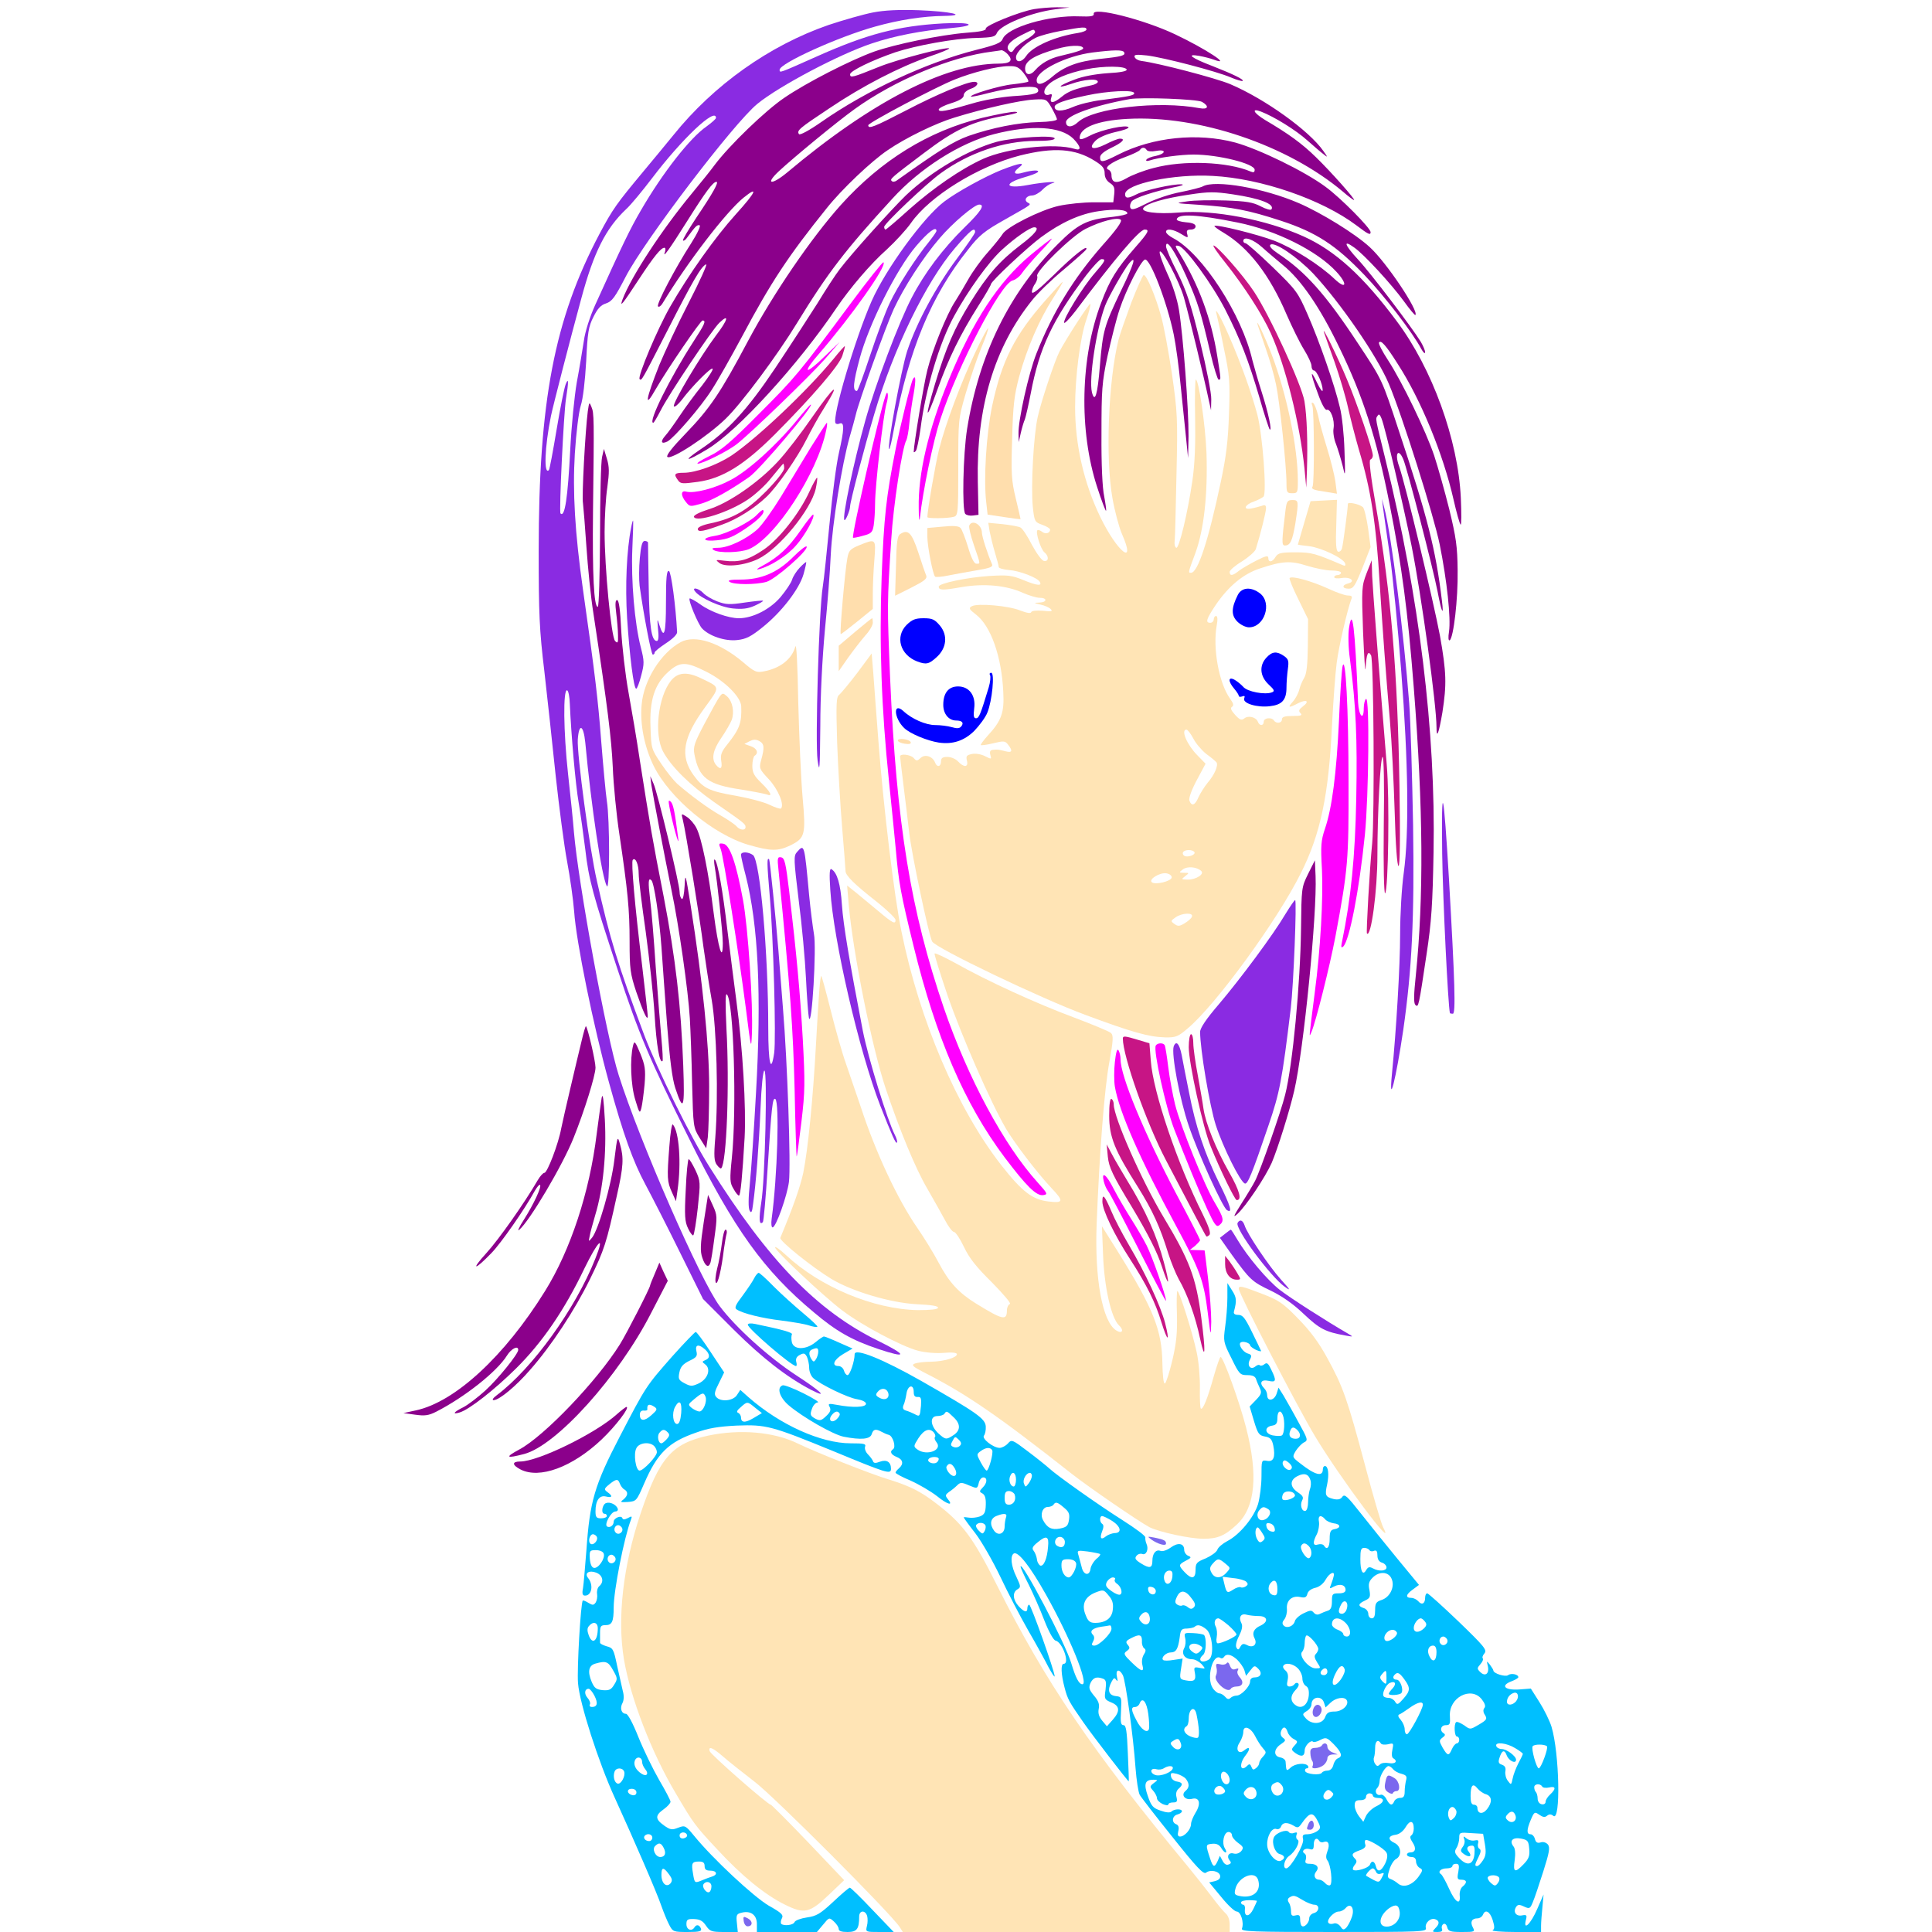 <?xml version="1.0" encoding="utf-8"?>
<!-- Generator: Adobe Illustrator 21.0.0, SVG Export Plug-In . SVG Version: 6.00 Build 0)  -->
<svg version="1.1" baseProfile="tiny"
	 id="svg190" inkscape:version="0.92.2 5c3e80d, 2017-08-06" sodipodi:docname="30 #15431.svg" xmlns:cc="http://creativecommons.org/ns#" xmlns:dc="http://purl.org/dc/elements/1.1/" xmlns:inkscape="http://www.inkscape.org/namespaces/inkscape" xmlns:rdf="http://www.w3.org/1999/02/22-rdf-syntax-ns#" xmlns:sodipodi="http://sodipodi.sourceforge.net/DTD/sodipodi-0.dtd" xmlns:svg="http://www.w3.org/2000/svg"
	 xmlns="http://www.w3.org/2000/svg" xmlns:xlink="http://www.w3.org/1999/xlink" x="0px" y="0px" viewBox="0 0 850 850"
	 xml:space="preserve">
<sodipodi:namedview  bordercolor="#666666" borderopacity="1" gridtolerance="10" guidetolerance="10" id="namedview192" inkscape:current-layer="svg190" inkscape:cx="867.75459" inkscape:cy="520.81955" inkscape:pageopacity="0" inkscape:pageshadow="2" inkscape:window-height="978" inkscape:window-maximized="1" inkscape:window-width="1920" inkscape:window-x="0" inkscape:window-y="1" inkscape:zoom="0.58897835" objecttolerance="10" pagecolor="#ffffff" showgrid="false">
	</sodipodi:namedview>
<g id="g188" transform="translate(0,0) scale(1,1)">
	<path id="path4" fill="none" d="M0,0l228.3,0.1l228.2,0.1l-8,2.1c-6.3,1.8-8.8,2-11.7,1.3c-2.4-0.6-4.4-0.6-5.9,0
		c-1.5,0.7-3.7,0.7-6.8-0.2c-7.9-2-26.1-2.7-36.8-1.3c-39.6,4.9-74.7,28.8-111.5,76c-9.6,12.2-15,21.7-22.3,38.9
		c-11.5,27.1-15.1,43-19,82.5c-2.6,26.1-0.1,107.6,3.9,130c0.8,4.4,2,12.5,2.6,18s1.8,13.6,2.5,18c0.8,4.4,1.9,12,2.5,17
		c1.1,8.9,5.8,38.2,8.1,50.2c1.4,7.2,0.2,16.1-5.2,40.3c-6.1,27-10,36.6-22.5,56.6c-7.6,12.1-25.6,31.7-33.2,36.1
		c-6.2,3.7-15.9,4.3-20,1.4c-5.5-3.8-7.2-1.7-1.9,2.3c4.2,3.1,13.3,3.4,21,0.6c18.5-6.8,38.7-23.5,50.2-41.5
		c3.8-5.9,9-15.7,11.7-21.8c5.2-12.1,5.6-11.9,3.2,1.8c-2.9,17.1-9.1,36.2-15.9,49.6c-9.7,18.8-36,48.1-49,54.5
		c-11.2,5.5-17.8,6.2-26.7,2.8c-4.1-1.5-5.9-0.4-3.7,2.2c3.4,4.1,12.1,7.4,23.9,8.9c9.7,1.3,28.7-4,38.7-10.9
		c2.7-1.8,7.4-4.2,10.6-5.4c11.7-4.4,17.2-8,28-18.2c5.9-5.6,10.7-9.9,10.7-9.6c0,1.4-9,14.9-14.4,21.6
		c-12.8,15.9-35.3,34.1-43.8,35.4c-4.5,0.7-7.6,2.1-6.7,3c0.3,0.3,3.4,0.9,6.8,1.2c4.5,0.5,6.4,1.2,7.2,2.5c2.6,5,14.7,6.8,23.7,3.5
		c5.1-1.8,11.6-6.2,16-10.7c3.6-3.6,4.2-3,1.4,1.6c-2.1,3.4-5.9,13.2-6.6,16.7c-5,28.8-8.5,72.3-6.8,86.3
		c1.3,11.4,6.8,28.8,13.6,43.5c3,6.3,5.7,12.6,6.1,14s2.3,5.6,4.3,9.5c1.9,3.8,5.9,13,8.8,20.3c3,7.4,6.1,14.3,6.9,15.5
		s1.5,2.5,1.5,2.9c0,0.5-65.7,0.8-146,0.8H0V425V0z"/>
	<path id="path6" fill="none" d="M475.5,0.2l187.3-0.1L850,0v425v425h-84.5h-84.4l0.4-6.3c0.3-3.4,0.7-10.3,1-15.3
		c0.2-5,1.7-14,3.2-20c2.4-9.5,2.7-12.8,2.6-25.4c0-12.8-0.3-15.4-2.6-22.5c-3.5-10.6-8.9-18.6-18.4-27
		c-9.9-8.9-31.3-29.4-42.4-40.7c-7.9-8.1-8.8-9.6-12.1-18.1c-1.9-5-4.7-13.5-6.1-18.7c-11.2-40.3-12.9-45.4-17.9-55.3
		c-2.9-5.6-5.5-10.6-5.7-11.1s0.7-0.6,2-0.2c1.3,0.5,6.7,1.2,11.9,1.7c5.2,0.4,11,1.1,12.9,1.5c6.5,1.3,2.8-1.8-5.4-4.5
		c-14.6-4.8-31.1-16.6-40.8-29.2c-6.5-8.6-14.7-22.5-14.7-25.1c0-3.4,1.9-1.8,6.4,5.2c4.8,7.4,19.4,22.6,28.6,29.8
		c5.5,4.3,21.8,12.9,25.4,13.4c1,0.2,2.1-0.3,2.3-1c0.3-0.6-0.2-1.2-1-1.2c-2.5,0-15.2-6.8-22.1-11.9
		c-14.8-10.7-26.1-22.6-33.3-34.8l-2.5-4.3l3.9-6.2c6.7-10.7,14.1-32.3,17.3-50.8c0.8-4.4,2.4-8.7,5.2-13.2c2.2-3.7,5.3-10,7-14
		c3.1-7.7,8.8-27.3,10.8-37.1c0.6-3.2,1.3-5.7,1.5-5.5c0.6,0.6-2.2,28.3-3.9,39.7c-2.8,18.1-7.7,38.8-12,51c-1.8,5-2,6.1-0.7,6.1
		c1.2,0,2.4-3.2,12.9-34.5c10.4-31.1,15.3-48.7,15.7-56.5c0.4-8.5,1.7-18,2.4-18c2.1,0-2.8,85.7-5.9,102
		c-2.3,12.1-7.5,28.6-11.6,36.7c-2.5,4.8-4.3,8.8-4.1,8.9c0.2,0.2,1.3-0.3,2.4-1.1c3.1-2.2,7.5-12.1,12.8-29
		c6.9-22.1,13.6-41.7,15-44c2-3.2,5.3-18.7,7.5-35.5c3.3-24.2,3.2-24.1,4.7-4.5c1.7,23.6,0.9,57.7-1.8,73.5
		c-2.2,13.1-4.5,21.6-5.9,22.5c-1.3,0.8-1.3,3.5,0,3.5c1.9,0,5.9-8.7,9-19.5c1.7-6.1,3.7-11.9,4.4-13c1.6-2.5,3.1-26.9,3.1-51.5
		c0-28.3-2.9-72.3-6.5-99.3c-1-6.8-0.8-9,1.1-17.5c1.1-5.3,2.5-15.3,2.9-22.2c0.5-6.9,1.6-15,2.5-18c1.8-5.9,3.9-42.9,3.8-65
		c-0.1-12.2-0.6-14.3-14.6-60c-1.9-6.3-4-14-4.6-17.1c-1.3-6.3-6.5-17.7-11.1-24.4c-1.7-2.5-4.4-7.3-6-10.7
		c-1.6-3.5-6-10.6-9.9-15.8c-3.9-5.2-8.7-12.9-10.8-17c-3.1-6.1-6.1-9.8-16.3-20c-14.3-14.4-25.4-23.3-40.3-32.4
		c-19-11.7-24.4-13.8-44.2-17.2L475.5,0.2z"/>
	<path id="path8" fill="#8B008B" d="M465,3.2l5.5,0.1l-6.3,0.8c-10.6,1.4-24,6.8-25.6,10.4c-0.7,1.7-1.9,2-9.2,2.2
		C420,16.9,403,20,393.9,23c-10.2,3.5-19.9,8.2-19.9,9.7c0,1.7,1.1,1.4,12.5-3.2c7.7-3.2,30.3-9.1,31.1-8.2c0.3,0.2-3.7,1.9-8.8,3.6
		c-13.2,4.6-29.3,12.9-44,22.8c-13.4,8.9-14.3,9.7-13.3,11.3c0.4,0.6,4.5-1.6,9.8-5.3c20.2-14.1,46.4-26.2,68-31.7
		c8.8-2.2,11.2-3.2,11.8-4.8c1.9-5.1,20.4-10.6,33.9-10c5,0.2,6.4-0.1,6.2-1.1c-0.7-3.3,22.1,2.5,35.8,9
		c13.5,6.4,25.5,14.3,16.9,11.1c-1.3-0.5-4.1-1.2-6.2-1.6c-6.2-1.1-3.6,0.9,5.6,4.4c9.4,3.7,14.1,6,13.4,6.6
		c-0.2,0.2-2.5-0.4-5.1-1.5c-6.2-2.7-29.6-8.8-37-9.7c-4.7-0.5-5.8-0.4-5.4,0.7c0.3,0.8,1.5,1.5,2.9,1.7c7.8,1,32.9,7.6,39.1,10.2
		c15.3,6.5,34.8,20.5,41,29.4c2,2.8,2,3,0.3,1.6c-1.1-0.8-4.4-3.6-7.3-6.2c-5.1-4.6-14.7-10.5-20.4-12.7c-4.5-1.7-3.3,0.6,1.8,3.7
		c10.2,6,16.2,10.3,22.4,16.4c6.6,6.4,17.6,18.8,16.7,18.8c-0.3,0-2.5-1.6-4.9-3.7c-24.4-20.5-63.4-33.7-94.7-32
		C482.8,53,475,56.1,475,60.7c0,1,1.4,0.6,4.9-1.2c5-2.5,15.8-4.8,16.6-3.5c0.3,0.4-2.3,1.4-5.8,2.1c-3.8,0.9-7.1,2.3-8.6,3.7
		c-3.6,3.6-1.3,4.5,4.3,1.7c2.7-1.4,5.5-2.5,6.3-2.5c2.7,0,1.1,1.7-3.7,4c-3.3,1.6-5,3-5,4.2c0,2.5,1.1,2.3,8-1.2
		c15.2-7.7,34.9-9.7,51.4-5.3c10.5,2.9,30.5,12.6,39.8,19.5c6.6,4.8,19.8,18.2,19.8,19.9c0,1.5-0.9,1.1-6.3-3
		c-15.2-11.4-41.9-20.6-63.1-21.7c-17-1-38.6,3.5-38.6,8c0,2,1.3,2,5,0.1c3.4-1.8,16-4.6,19.8-4.4c1.5,0.1,0,0.7-3.3,1.3
		c-8.6,1.8-17.3,4.6-18.6,6.2c-0.6,0.8-0.9,2-0.6,2.8c0.5,1.2,1.9,0.8,7.4-2c3.8-1.9,10.3-4.1,14.8-4.9c4.4-0.9,8.8-2,9.7-2.5
		c5.4-3,26.8,0.7,42.3,7.4c9.9,4.3,24.7,13.4,31.1,19.3c7.3,6.6,21.8,28.3,20.1,29.9c-0.2,0.2-2.5-2.5-5-6
		c-5.6-7.7-17.7-20.8-21.9-23.7c-5.1-3.7-4.3-1.2,1.7,5.3c5.6,6,23.6,29.7,27.6,36.2c1,1.7,1.9,3.8,1.9,4.6
		c-0.1,0.8-0.8,0.1-1.7-1.5c-3.8-7.2-16.2-23.3-25-32.5c-12.5-13.1-21.2-18.8-36.8-23.9c-14.1-4.6-21.1-6-36-7
		c-10.8-0.7-10.9-0.7-5.3-1.5c3.1-0.5,10.8-0.6,17-0.4c9.2,0.3,12.1,0.8,15.5,2.6c2.3,1.2,4.4,1.8,4.7,1.3c1.5-2.3-4.9-4.8-17-6.6
		c-8-1.2-10.6-1.2-19.1,0.1c-10.9,1.6-18.6,3.8-20.2,5.8c-1.6,1.9,5.9,2.9,15.7,2.1c15.1-1.3,38.3,3.1,54.7,10.5
		c13.8,6.2,26.2,17.4,41,37.3c15.6,20.8,27,52.2,28.2,77.7c0.3,6.9,0.3,12.2-0.1,11.8c-0.4-0.3-1.8-5.3-3.1-11
		c-4.5-19.9-14.4-44-24.5-59.6c-5.3-8.4-7.5-10.8-8.3-9.5c-0.3,0.5,1.5,4,4,7.8c6.3,9.7,16.7,31.3,20.3,42
		c1.6,4.9,4.6,15.5,6.6,23.5c3,12.4,3.6,16.3,3.7,27c0.2,12.5-1.8,29.6-3.5,30.7c-0.6,0.3-0.7-1.3-0.3-3.8
		c0.9-5.9-0.9-22.5-4.1-38.4c-2.6-12.7-16.5-56.8-22.4-70.7c-5.2-12.3-21.5-35.9-33.3-48.5c-7.2-7.5-17.2-14.2-18.8-12.6
		c-0.6,0.6,0.5,1.9,3.3,3.8c11.9,7.8,21,17.9,35.2,39.5c10.8,16.3,10.5,15.6,18.1,38.7c12.4,37.3,16.2,52.1,18.9,74.7
		c0.9,7.3-0.2,5-1.9-4c-2-10.4-13.3-53.9-15.1-58.3c-2.2-5.2-3.9-2.6-1.9,2.9c2.8,7.9,15.3,60.1,18,74.6c2.9,16.3,3,21.5,1.1,33.8
		c-1.6,9.4-2.6,12-2.6,6.5c0-9.8-6.5-57.3-11-79.9c-3.4-16.9-11.6-52.1-13.2-55.9c-0.7-1.8-1.2-2.1-1.7-1.2c-1,1.5-1.2,0.3,3.4,19.1
		c14.9,60.4,22.2,119.8,21.2,172.9c-0.4,22.8-0.9,30.7-3.1,45.1c-3.4,22.7-3.5,23.5-4.9,22.1c-0.8-0.8-0.7-4.5,0.2-13
		c3.5-34.4,3.3-73-0.9-126.6c-2.7-34.3-5.2-53.2-10.7-81c-5.6-28.4-11.6-47.2-22.2-68.9c-8.4-17.5-16.9-29.8-24.8-36.1
		c-2.6-2.2-6.7-5.6-9-7.7c-4-3.6-8.3-5-8.3-2.8c0,0.5,0.4,1,1,1c0.5,0,5.9,4.7,11.9,10.5c10.5,10.2,11.1,11,15.5,21.1
		c5,11.4,11.8,30.8,14.1,40.7c0.9,3.4,1.8,11.8,2,18.7c0.4,12,0.4,12.3-0.8,6.9c-0.8-3.1-2.1-7.4-2.9-9.5c-0.9-2.1-1.4-5.3-1.1-6.9
		c0.6-3.7-1.3-8.8-3-8.2c-0.7,0.2-2.2-2.4-3.9-7.2c-3.4-9.1-3.5-11.4-0.3-4.6c1.3,2.7,2.4,4.2,2.4,3.2c0.1-2.6-2.6-8.7-3.8-8.7
		c-0.6,0-1.1-0.9-1.1-2s-1.5-4.3-3.3-7.2s-5.2-9.8-7.6-15.3c-7.5-17.6-16.8-29.6-27.9-36.2c-2.4-1.4-4.1-2.7-3.9-2.9
		c0.8-0.8,19,3.7,26.3,6.5c8.3,3.2,20,10.6,26.5,16.8c5.3,5,5.9,2.3,0.8-3.2c-8.5-9.2-26.5-18.2-43.4-21.6
		c-17.8-3.6-26.3-4-26.8-1.4c-0.1,0.5,1.7,1.1,4.1,1.3c2.8,0.2,4.2,0.8,4.2,1.8c0,0.8-0.9,1.4-2.1,1.4c-1.6,0-2,0.5-1.6,1.9
		c0.5,1.9,0.4,1.9-2.7,0c-3.4-2.1-6.6-2.5-6.6-0.9c0,0.6,1.4,1.9,3.2,2.8c12.8,6.8,30.2,33.6,34.8,53.7c0.7,2.7,2.5,9,4.1,14
		c2.9,9.1,4.7,17.5,3.5,16.4c-0.3-0.3-2.4-6.6-4.5-14c-4.8-16.3-8.4-25.6-15-38.6c-5.7-11.2-17.7-27.6-20.5-28.1
		c-1.8-0.4-1.8-0.1,0.4,3.4c8.5,14,13.9,28.7,16.5,44.8c1.8,11.2,1.7,10.6,0.6,10.6c-0.4,0-2.1-5.3-3.6-11.8
		c-4.3-18.3-5.4-21.9-10.7-33.9c-4.9-10.9-8.8-16.7-8.8-12.9c0,0.9,2.2,6.1,5,11.5c4,8.1,5.9,13.7,10,30.5c2.8,11.6,5,22.6,4.9,25.3
		l-0.1,4.8l-1-4.5c-2-9.6-9.1-38.8-10.9-45c-2.1-7.4-10-22.2-10.7-20.2c-0.2,0.8,1.3,5,3.3,9.4c2.3,4.9,4.4,11.2,5.2,16.2
		c1.8,10.9,4.3,43.9,4.2,55.6l-0.2,9.5l-0.8-8c-0.5-4.4-1.5-14.9-2.4-23.3c-0.8-8.4-2.2-18.7-3.1-23c-2.9-14.1-10.4-33.7-12.7-33
		c-1.8,0.6-8.3,13.3-11.1,21.8c-1.4,4.1-3.7,13.3-5.3,20.5c-2.5,11.8-2.7,14.9-2.7,34.5c-0.1,13.2,0.4,23.8,1.2,27.4
		c0.6,3.3,1,6.1,0.8,6.3s-2-4.5-3.9-10.4c-8.1-24.8-7.4-57.2,1.8-81.2c3.8-10.1,6.7-14.8,15-24.3c5.8-6.6,6.4-7.8,4.1-7.8
		s-13.3,13-30.4,35.8c-2.6,3.4-4.9,5.7-5,5.2c-0.6-1.6,8.4-16.1,13.5-21.9c4.6-5.3,5-6.1,2.9-6.1c-0.7,0-3.8,3.3-6.8,7.2
		C463,140.9,457.3,153,453.5,173c-1,5.2-2.2,10.4-2.6,11.5c-0.5,1.1-1.3,3.8-1.8,6l-0.9,4l-0.1-3.6c-0.2-5.9,4.5-26.9,7.9-35.4
		c7.2-18.2,16.3-33,28.9-47.4c6.2-6.9,8.9-10.7,8.2-11.4c-1.3-1.3-8.8,0.6-15.5,4c-6,3-22,18.7-21.3,20.7c0.3,0.8-0.1,2.2-0.8,3.3
		c-0.8,1-1.5,2.7-1.5,3.7c0,1.4,2.8-0.8,9.8-7.6c8.7-8.6,15-13.5,14.1-11.1c-0.2,0.5-4.7,4.5-9.9,8.9c-5.2,4.3-11.5,10.4-14,13.6
		c-16.6,20.7-24.5,47.2-23.8,79.8l0.3,14.5l-2.4,0.3c-1.3,0.2-2.8-0.1-3.4-0.7c-1.5-1.5-1-26.3,0.8-37.5
		c5.3-32.9,18.6-59.9,39.9-81.2c8.9-8.9,12.8-10.9,24.2-12c3.5-0.4,6.4-1.1,6.4-1.5c0-1.7-5.2-2.1-12.6-1c-8.3,1.2-16.6,5-25.3,11.4
		C452,108.8,436,123.8,436,125c0,0.4-2.5,4.8-5.6,9.6c-8,12.7-13.1,23.1-18,36.9c-5.2,14.5-5.7,13-1-2.7
		c4.9-16.1,8.4-24.2,15.5-35.7c7.5-12.1,12.8-18.2,22.1-25.3c6.4-4.8,8.7-7.8,6-7.8c-1.8,0-8.4,4.6-14.2,9.9
		c-5.8,5.3-14.9,17.9-21,29.1c-6.5,11.8-12.6,32.2-14.8,49.5c-0.7,4.9-1.6,9.4-2.1,9.9c-0.5,0.6-0.9,0.7-0.9,0.4
		c0-3.1,4.4-29.8,6-36c2.2-8.9,8.5-24.5,12.1-30c1.3-2,4-6.5,5.9-9.9s5.8-8.8,8.7-12c2.9-3.3,5.7-6.8,6.3-7.8
		c1.6-3.1,16.7-10.7,24.7-12.5c4-0.9,11-1.6,15.6-1.6h8.5l0.4-3.5c0.3-2.8,0-3.8-1.9-5c-1.5-1-2.3-2.5-2.3-4.3
		c0-2.1-0.9-3.3-4.3-5.4c-8.7-5.5-18.1-6.1-32.9-2.4c-18.4,4.7-39.8,17.9-48,29.7c-2.1,3-6.9,8.2-10.7,11.7
		c-7.2,6.4-16.1,16.9-22.1,25.7c-16.7,24.8-43.7,54.4-56.9,62.2c-9.1,5.5-11.2,5.6-3.2,0.2c12.2-8.1,20.8-17.5,33.2-36
		c6.4-9.6,14.7-22.4,18.5-28.4c3.7-6.1,8.1-12.8,9.8-15c5.2-6.9,23.1-26.7,29.2-32.6c11.2-10.6,27.3-20,39.9-23.5
		c7.7-2,25.5-3.1,25.5-1.5c0,0.7-2.8,1.1-8.3,1.1c-14.1,0-29.4,5.2-41.8,14.2c-6.3,4.5-24.9,22.2-24.9,23.6c0,0.7,0.3,1.2,0.6,1.2
		s4.9-3.9,10.2-8.7c10.8-9.6,23-18,32.7-22.4c10.7-4.8,31.5-7.1,40.3-4.4c3.1,1,2.8-1-0.6-4.5c-5.5-5.4-18.3-6.2-34.8-2
		c-15,3.8-32.6,15-44.8,28.4c-20.9,22.8-28.4,32.6-42,54.8c-8.6,14.1-24.3,35.2-31.3,42c-7.9,7.7-24.1,18.4-25.7,16.8
		c-0.6-0.6,2.1-4.1,8-10.2c10.8-11.2,15.4-18,27.5-40.8c11.1-20.8,27.8-45.3,40.9-59.9c17.7-19.6,38.4-32.4,61.9-38.2
		c6.8-1.6,13.5-2.9,15-2.7c1.6,0.2,0,0.8-4.4,1.6c-15,2.7-22.1,6-36.1,16.6c-14.2,10.7-15,11.4-14.1,12.2c0.4,0.5,1.4,0.4,2.1-0.1
		c19.3-13.7,24.9-17.2,31.7-19.7c10.4-3.6,21.8-5.9,31.1-6.1c4.4-0.1,7.8-0.6,7.8-1.2s-1.1-2.8-2.3-5c-2.3-4-2.4-4-7.8-3.7
		c-6,0.3-21.6,3.8-34.9,7.9c-8.3,2.5-21.5,8.9-29.5,14.4c-7,4.7-20.1,17.1-26.7,25.4c-16.9,21-24.6,32.6-37.3,56.5
		c-4.9,9.1-10.8,19.6-13.3,23.4c-4.7,7.5-16.5,21.1-19.5,22.8c-2.8,1.4-3.3,0.1-1-2.5c1.1-1.2,3.9-5.1,6.3-8.7
		c2.4-3.6,6.8-9.6,9.8-13.3c2.9-3.8,5.1-7.1,4.7-7.5c-0.7-0.7-9.2,7.9-13.6,13.8c-1.5,1.9-3,3.2-3.4,2.8c-1-0.9,11.6-22,18.5-31.2
		c5.3-6.9,6-9.9,1.5-5.6c-3.2,3-22.4,31.7-25.9,38.7c-1.5,2.9-2.9,5.3-3.2,5.3c-2.5,0,7.5-20,17.8-35.9c4.8-7.4,5.6-9.1,3.9-9.1
		c-0.9,0-15.7,21.7-20.6,30.2c-5.2,9.2-4.5,4.7,1.6-10.7c2.3-5.5,8-17.8,12.9-27.3s8.3-17.1,7.7-16.9c-2.1,0.6-6.1,7.6-17.1,29.2
		c-11.4,22.2-11.3,22.1-12.2,21.3c-1-1.1,7.9-22.2,13.4-31.8c8.3-14.4,19.7-30.5,29-40.8c8.8-9.7,10.1-12.7,3.3-7.2
		c-7.7,6.3-24.7,28.4-35.7,46.6c-0.7,1.1-1.5,1.6-1.9,1.2c-0.9-0.8,7.7-17.1,14.6-27.8c2.8-4.4,4.3-7.7,3.7-7.9
		c-1.1-0.3-1.8,0.4-5.4,5.3c-0.7,1.1-1.6,1.7-1.9,1.4c-0.3-0.3,2.4-4.8,5.9-10.1c7.3-10.8,10-15.7,8.8-15.7c-1.5,0-4.7,4.3-12.7,17
		c-7.9,12.6-11.3,17.3-9.9,13.7c0.3-0.9,0.2-1.7-0.3-1.7c-1.5,0-4.6,3.8-11.3,14c-7.2,11-8.5,12.6-7.1,8.7
		c3.8-10,17.1-30.4,30.5-46.6c3.9-4.7,8.4-10.3,10-12.5c6.5-8.7,22.5-24.1,30.7-29.6c9.8-6.7,29.2-16.6,39.5-20.3
		c9-3.2,29.3-7.4,40.7-8.3c5.8-0.4,8.7-1,8.4-1.8c-0.4-1.3,14.8-7.5,21.3-8.6C457.5,3.6,462,3.2,465,3.2z M466.7,13.6
		c-4.3,0.8-9.2,2.1-11,3c-4.5,2.3-8.7,6.4-8.7,8.6c0,2.6,2.7,2.2,4.5-0.6c2.7-4.1,12.5-8.5,22.8-10.1c2-0.3,3.7-1,3.7-1.5
		C478,11.7,476.4,11.8,466.7,13.6z M449.3,15.5c-5.3,2.7-7.1,5.1-5.3,6.9c0.8,0.8,1.4,0.6,2.1-0.6c0.5-1,3-2.9,5.4-4.4
		c2.5-1.4,4.2-3,3.9-3.5C454.7,12.7,455.2,12.6,449.3,15.5z M465,21.5c-9.9,2.8-14,5.3-14,8.6c0,3,2.2,3.4,4.5,0.7
		c2.5-2.9,6.5-5.2,11-6.2c8.1-1.9,10.5-2.8,10-3.6C475.7,19.7,470.5,19.9,465,21.5z M440.6,22.1c-0.6,0.1-2.4,0.4-4.1,0.6
		C418.4,24.9,393.6,35.3,376,48c-7.8,5.6-26.6,21.1-33.3,27.3c-6.3,5.9-3.3,6.3,3.6,0.6c37-31.1,69.5-47.8,92.9-47.9
		c5.4,0,6.7-1.3,4.2-4.1C442.5,22.9,441.2,22.1,440.6,22.1z M480.6,23.1c-11.5,1.5-24.4,7.9-24.5,12.1c-0.1,2.7,2.7,2.1,6.7-1.3
		c5.4-4.7,11.3-6.9,21.3-8c9.6-1,11.3-1.5,10.4-3C493.8,21.9,490.2,21.9,480.6,23.1z M443.7,29.1c-4.9,0-15.8,2.7-23.7,5.9
		c-8.1,3.2-38,19-38,20.1c0,1.8,2.5,0.8,16.6-6.5c13.4-7,26.7-12.6,30-12.6c2.5,0,1.5,2.1-1.6,3.1c-1.8,0.7-3,1.8-3,2.8
		c0,1.2-1.6,2.3-5.5,3.5c-3,0.9-5.5,2.2-5.5,2.8c0,1.3,3.3,0.7,14.5-2.6c5.3-1.6,12.8-2.9,18.2-3.3c9.8-0.6,12-1.3,10.8-3.3
		c-1-1.6-11.1-0.7-21.5,1.9c-4.1,1.1-7.6,1.8-7.8,1.6c-0.8-0.8,12.8-4.9,18.3-5.4c3.5-0.4,6.6-0.9,6.9-1.2c0.3-0.2-0.6-1.9-2-3.7
		C448.2,29.5,447.2,29,443.7,29.1z M477.8,30.5c-8,1.6-14.6,4.4-17.1,7.3c-2.1,2.3-1.4,4.7,1,3.8c1.1-0.4,1.3-0.1,0.8,1.4
		c-0.9,2.7,1.1,2.5,4.7-0.5c2.7-2.3,6-3.5,13.1-5c1.5-0.3,2.7-1,2.7-1.5c0-1.6-6-1.1-11.7,0.9c-7,2.4-5.8,0.8,1.5-1.9
		c3.5-1.4,9-2.4,14.5-2.8c5.8-0.3,8.6-0.9,8.4-1.6C495.2,29,485.5,28.9,477.8,30.5z M478,42c-10,2.1-14,3.6-14,5
		c0,2.1,3.2,2.2,8,0.1c2.7-1.2,8.4-2.6,12.7-3.1c12.3-1.6,14.3-2,14.3-3C499,39.4,487.2,40,478,42z M497,43.6
		c-15.6,2.8-28,7.3-28,10.1c0,2.5,2.7,2.5,5.3,0c6.8-6.2,35.4-9.5,53.5-6.1c3.8,0.7,4.3-0.9,1-2.8C526.5,43.6,502.3,42.7,497,43.6z
		 M501.5,66c-0.3,0.5-3.2,1.9-6.5,3.1c-6.3,2.3-9.6,4.9-7.2,5.6c0.6,0.3,1.2,1.2,1.2,2.2c0,3.6,2.1,4.1,6.5,1.6
		c2.3-1.4,7.7-3.5,12.1-4.6c13-3.5,32.5-2.8,42.7,1.6c1.2,0.5,1.7,0.3,1.7-0.8c0-2.7-16-6.7-26.9-6.7c-5.5,0-15.4,1.3-19.3,2.6
		c-1.3,0.4-1.8,0.2-1.4-0.4c0.3-0.5,2.2-1.3,4.1-1.6c1.9-0.4,3.5-1.2,3.5-1.8s-1.3-0.8-3.4-0.4c-2,0.4-3.7,0.2-4.1-0.4
		C503.7,64.7,502.3,64.7,501.5,66z M496.9,115.7c-2.1,2.4-9.3,15-10.7,18.8c-3.9,10.4-7.2,32.3-5.8,38.1c1.3,5,2.5,1,3.5-11.6
		c1.3-15.6,1.9-17.6,9.2-32.9C498.9,116.2,500.2,111.9,496.9,115.7z"/>
	<path id="path10" fill="#8A2BE2" d="M404.2,4.5C418,5,426.2,6.8,415.5,7c-9.5,0.1-20.2,1.8-30.5,4.7c-16.2,4.5-42,16.2-42,19
		c0,1.5-0.2,1.5,16-5.7c22.3-10,36.1-13.6,55.8-14.7c13.1-0.7,15.8,1,3.2,2.1c-12.3,1-24.6,3.4-34.4,6.7
		c-14.2,4.7-40.9,18.8-50.4,26.6c-10.3,8.4-49.6,60-57.9,76c-4.7,9.1-6,10.9-8.7,11.8c-2.3,0.7-3.7,2.3-5.5,5.9
		c-2.2,4.3-2.6,7-3.2,19.5c-0.5,8.8-1.4,16.6-2.4,19.6c-0.9,2.9-2,11.8-2.6,21.1c-1,16.7,0,34.6,3.6,59.9c5.4,37.9,6.6,48.3,8,66.5
		c0.9,11.3,2,23.2,2.5,26.5c1.3,7.9,1.3,39.5,0,37.4c-2.2-3.7-6.9-35.3-9.5-63.2c-0.8-7.9-2.8-8.7-3.3-1.3
		c-0.4,6.3,5.2,48.2,8.4,62.1c5.7,25.4,9.1,36.6,20.8,67.8c5.7,15,20.4,44.9,28.7,58c26,41.4,47.3,63.4,74.4,76.7
		c12.8,6.3,12.7,7.8-0.1,3.5c-11.6-3.9-18.5-7.8-28.3-16.1c-22-18.3-35.2-36.7-54.9-76.4c-17.3-34.6-22.1-45.9-31.5-74.5
		c-10.8-32.7-12.7-39.5-14.2-52.8c-0.8-6.5-2.1-15.7-2.9-20.5c-1.4-8-3.3-29.8-3.9-43.5c-0.1-3.1-0.6-5.8-1.2-6
		c-1.8-0.4-1.6,18.1,0.4,36.6c1.1,10,2.3,21.6,2.6,25.7c1.9,22.5,14.3,90.1,19.7,107c9.2,29.1,36,90.4,44.4,101.6
		c6.9,9.3,21.8,22.7,33.6,30.4c11.2,7.3,14.5,10.5,6.5,6.4c-10.6-5.6-21.2-13.8-33.8-26.3l-13.6-13.6l-9.9-20
		c-5.4-11-12.4-24.7-15.5-30.5c-5.4-10-9.7-22-15.9-44.5c-6.9-24.9-14.5-62.2-15.4-75.5c-0.4-5.2-1.8-15.1-3.1-22s-3.5-23.8-5-37.5
		c-1.4-13.8-3.7-34.5-5-46.1c-2.2-18.2-2.5-25.5-2.5-53c0-65.9,6.9-101.9,26.7-139.4c5.9-11.1,7.5-13.3,19.3-27.5
		c4.2-5,10.1-12.2,13.3-16.1C314,37.4,338.5,20,364.5,11c6.6-2.2,15.4-4.7,19.5-5.5C389.1,4.5,395.5,4.2,404.2,4.5z M286.8,78.5
		c-4.2,5.5-9.2,11.6-11.3,13.5c-9,8.5-14.3,19-19.8,39.5c-4.7,17.2-12.4,47.1-13.3,51.5c-2.8,13.8-3.2,26.2-0.9,23.8
		c0.3-0.3,1.8-8.3,3.4-17.9c1.6-9.6,3.4-18.5,4-19.9c1.3-3.2,1.3-1,0.1,6.5c-1,6.5-3.1,49.7-2.4,50.4c1.9,1.9,3.2-6.7,4.3-28.4
		c0.5-9.9,1.8-23.2,2.9-29.5c1.2-6.3,2.5-14.5,3.1-18.2c0.5-3.8,2.6-10.4,4.9-15.5c11.9-26.3,15.4-33.6,20.2-41.8
		c9.5-16.4,21.6-31.9,28.9-36.9c2.2-1.6,4.1-3.3,4.1-3.7C315,46.9,300,61.1,286.8,78.5z"/>
	<path id="path12" fill="#8A2BE2" d="M448.2,73.8c-2.9,2.3-1.9,3.3,2.1,2.1c4-1.1,7.4-1.2,6.2-0.1c-0.6,0.5-3,1.4-5.5,2.1
		c-9.8,2.8-8.9,5.4,1.2,3.5c6.8-1.3,14.8-1.8,10.5-0.7c-1,0.3-2.9,1.5-4.2,2.9c-1.3,1.3-3.3,2.4-4.4,2.4c-2.5,0-3.8,2-2,3.1
		c1.7,1,2.5,0.4-10,7.5c-8.9,5-11.3,6.9-16.1,13.1c-16.3,20.3-26.2,44.3-32.6,78.5c-1,5.4-1.9,9.6-2.2,9.4c-1-1,5.3-35,7.9-43.1
		c4.2-12.6,12.6-28.2,21.9-40.7c4.4-5.9,8-11.1,8-11.7c0-2.5-2.2-0.7-8.9,7.1c-12.7,14.9-27,44.2-35.4,72.8
		c-4.5,15.1-10.7,38.8-10.7,40.8c0,1.7-2,6.5-2.5,6c-1.1-1.1,4.2-25.9,9.2-43.8c4.5-16,14.9-43.6,20.5-54.2
		c5.5-10.6,13.6-21.4,23.2-30.8c7.2-7,9.1-10,6.4-10c-2.1,0-11.7,8.1-17.4,14.8c-7.4,8.6-15.8,21.7-20.2,31.2
		c-3.5,7.6-15.5,41-16.7,46.5c-0.4,1.6-1.6,6.1-2.7,9.8c-3.4,12.1-7.6,37.9-8.3,51.7c-0.3,7.4-1.5,22.4-2.6,33.4
		c-1.1,12-2,28.6-2,42c-0.2,19.3-0.3,21.2-1.2,15.1c-1.1-7.7,0.6-66.5,2.3-76.5c0.5-3,1.8-15.6,3-28s3-26.2,4.1-30.8
		c2.3-10.2,2.5-13.6,0.4-12.9c-0.8,0.4-1.6,0.3-1.9-0.1c-1.6-2.7,8.6-37.2,15.9-53.8c6.3-14.2,22.8-36.8,31.9-43.7
		c5.5-4.2,17.9-11,25.1-13.9C448.7,71.6,451.6,71.2,448.2,73.8z M403.1,108.2c-8.7,10.2-20.9,34.6-24.9,49.6
		c-2.8,10.5-3.2,14.2-1.2,14.2c0.4,0,3-7.1,5.9-15.9c2.9-8.7,6.7-19,8.6-22.9c3.5-7.4,11.4-19.7,17.2-26.8c1.8-2.3,3.3-4.4,3.3-4.8
		C412,99.3,408.4,102,403.1,108.2z"/>
	<path id="path14" fill="#FF00FF" d="M462.7,105c0.3,0-2.1,2.8-5.4,6.2c-3.3,3.5-6.7,7.5-7.7,9c-0.9,1.4-2.8,2.9-4.1,3.2
		c-5.2,1.3-23.9,37.1-31.8,61.1c-3.1,9.4-7.7,31.5-9,43.5c-0.2,1.9-0.5-0.1-0.5-4.5c-0.3-15.1,4.2-34.4,13.3-56.6
		c10.6-25.8,21.8-42.9,35.8-54.6C458.1,108.3,462.4,105,462.7,105z"/>
	<path id="path16" fill="#C71585" d="M533.9,108c1.5,0,13,13,17.8,20.3c6.8,10.2,21,41,22.2,48.2c1.1,6.5,1.5,18.6,1.1,30.5
		l-0.3,7.5l-0.8-8.5c-2-19.6-8.3-44.9-14.8-59.4c-3.7-8.2-11.5-20.3-19.9-30.9C535.8,111.5,533.4,108,533.9,108z"/>
	<path id="path18" fill="#FF00FF" d="M388.7,115.4c1.6,1.6-14,23.6-28.5,40.4c-3,3.4-5.2,6.5-4.8,6.9c0.4,0.4,3.7-2.2,7.3-5.8
		l6.7-6.4l-6.4,7.4c-6.7,7.6-33.2,33.2-39.1,37.7c-4.1,3.1-14.8,8.4-16.9,8.4c-0.8-0.1,1.4-1.5,5-3.3c5.3-2.5,9.4-6,22-18.7
		c16-16,17.5-17.8,40.5-48.8C382,123.1,388.4,115.1,388.7,115.4z"/>
	<path id="path20" fill="#FFE4B5" d="M503.2,121c1.3,0,5.2,9.3,7.6,18c1.2,4.1,3.3,15.6,4.8,25.4c2.4,16.9,2.6,19.4,2,44.5
		c-0.3,14.6-0.6,27.7-0.8,29.1c-0.2,1.4,0.1,2.7,0.7,3c1.2,0.6,5-15.1,7.1-29.5c1.1-7.6,1.4-16.2,1.2-27.8c-0.2-9.2,0-16.7,0.3-16.7
		c1.3,0,4.2,19.8,4.7,32.2c0.6,18.3-1.1,33.6-4.8,43.9c-3.4,9.1-3.3,8.9-2,8.9c3,0,7.6-14,13.1-40c2.4-11.3,3.2-18,3.6-30
		c0.5-14,0.3-16.7-2.2-28.5c-1.4-7.2-2.9-13.9-3.2-15c-1.2-4.3,1.5,0.3,5.5,9.5c5.3,12.2,9.7,24.5,12.4,34.5c2.3,9,4.2,34.4,2.7,36
		c-0.6,0.5-2.4,1.5-4.1,2.1c-4.2,1.4-5.2,3.9-1.2,3.1c1.6-0.3,3.7-0.9,4.7-1.2c1.2-0.5,1.7-0.2,1.7,1.1c0,1.6-2.4,11.3-4.5,18
		c-0.4,1.1-3.1,3.5-6.1,5.4c-3,1.8-5.4,3.9-5.4,4.6c0,1.9,1.3,1.8,4.1-0.5c1.3-1,4.8-3,7.7-4.5c4.1-2.1,5.2-2.3,5.2-1.1
		c0,2.1,1.8,1.9,3.2-0.5c1.1-1.7,2.3-2,8.8-2c7.2,0,8.7,0.5,20.9,5.7c0.9,0.4,1.2,0.1,0.9-0.8c-0.7-2.3-10.4-6.9-15.8-7.6
		c-2.7-0.3-5-0.6-5-0.7s1.3-4.4,2.8-9.6l2.8-9.5l5.8-0.3l5.8-0.3l-0.3,11.2c-0.3,7.9-0.1,11.3,0.8,11.6c0.6,0.2,1.4-0.4,1.7-1.4
		c0.5-1.6,2.6-17.5,2.6-19.6c0-1,4.9,0,6.6,1.4c0.6,0.5,1.6,4.7,2.3,9.3l1.1,8.3l-3.6,9.2c-3.2,7.9-4,9.1-6,9.1
		c-3,0-3.1-1.6-0.3-2.3c3.5-0.9,1.1-3-2.7-2.4c-1.9,0.3-3.4,0.2-3.4-0.4c0-0.5,0.7-0.9,1.5-0.9s1.5-0.5,1.5-1c0-0.6-1.9-1-4.2-1
		c-2.4,0-7.2-1-10.8-2.1c-7.2-2.3-10.8-2.1-20.7,1.2c-7.3,2.4-13.7,7.7-19.4,16c-4.2,6.3-4.7,7.9-2.4,7.9c0.8,0,1.5-0.7,1.5-1.5
		s0.5-1.5,1-1.5c0.7,0,0.8,1.6,0.3,4.2c-1.8,10.1,1,25.4,5.9,32.2c1.5,2.1,1.7,3,0.8,3.6c-0.8,0.5-0.4,1.5,1.4,3.5
		c2.1,2.3,2.8,2.5,4,1.6c1.8-1.5,5.2-0.6,6,1.4c0.7,2,2.6,1.9,2.6,0c0-1.7,3.5-2.1,4.5-0.5c1,1.5,3.5,1.2,3.5-0.5
		c0-1.1,1.2-1.5,4.7-1.5c3.7,0,4.4-0.3,3.5-1.2c-1-1-0.8-1.6,1-3c3.1-2.3,1.7-3.3-2.1-1.4c-4.1,2.2-4.8,2-2.3-0.7
		c1.1-1.2,2.4-3.6,2.8-5.2c0.4-1.7,1.4-4,2.2-5.3c1-1.6,1.5-5.5,1.6-14l0.1-11.8l-4.3-8.8c-2.4-4.8-4.1-9-3.8-9.3
		c1-1.1,9.8,1.4,16.8,4.6c3.6,1.7,7.6,3.1,8.8,3.1c1.7,0,2.1,0.4,1.5,1.7c-1.6,4.2-5.5,20.7-6.4,27.9c-0.6,4.4-1.5,16.9-2.1,27.9
		c-1.4,30-5,47.4-13.6,64.5c-10.2,20.7-37.5,58.1-49.8,68.4c-4.3,3.7-5.3,4.1-10,4c-7.2-0.2-14.4-2.2-35.1-9.9
		c-19.5-7.2-65.9-29.4-67.4-32.3c-1.5-2.8-9-38.4-10.1-47.9c-0.5-4.8-1.7-14.2-2.5-20.8c-0.8-6.5-1.5-12.3-1.5-12.7
		c0-1.4,4.7-0.8,6,0.7c1.2,1.4,1.5,1.4,3.1-0.1c1.9-1.7,5.2-0.7,6.3,2.1c0.8,2.2,2.6,1.9,2.6-0.5c0-1.5,0.7-2,2.8-2
		c1.6,0,3.7,0.9,4.7,2c2.6,2.8,4.7,2.6,3.9-0.4c-0.5-2-0.1-2.4,2.3-2.9c1.5-0.3,4,0.1,5.7,1c2.8,1.4,2.9,1.4,2.3-0.6
		c-0.4-1.5,0-2.1,1.1-2.2c2.2-0.2,2.3-0.2,5.5,0.6c3,0.8,3.4-0.1,1.2-2.9c-1.3-1.7-1.9-1.7-6.5-0.6c-2.8,0.7-5.3,1-5.5,0.8
		s1.2-2.1,3.1-4.2c6-6.5,7.3-10.1,6.8-19.1c-0.7-15.7-5.5-29.2-12.1-34.2c-3-2.3-3.2-2.8-1.7-3.6c2.5-1.4,16.2-0.2,21.3,1.9
		c2.9,1.1,4.6,1.4,4.8,0.7c0.2-0.6,2.2-0.8,5.1-0.6c3.7,0.4,4.5,0.3,3.5-0.7c-0.6-0.7-2.6-1.6-4.5-2c-3.1-0.7-3.1-0.8-0.5-0.9
		c3.4-0.1,3.6-2.1,0.1-2.1c-1.4,0-4.6-1-7.2-2.1c-7.3-3.4-17.2-4.3-27.2-2.6c-8.3,1.5-10,1.4-10-0.2c0-1.5,12.8-4.1,22.3-4.7
		c8.3-0.5,9.8-0.3,15.2,1.9c5.8,2.4,8.2,2.6,6.9,0.6c-1.1-1.8-8.9-4.8-13.4-5.1c-2.5-0.2-4.5-0.8-4.6-1.3c0-0.6-0.8-3.5-1.7-6.5
		c-0.9-3-1.9-7.2-2.3-9.2l-0.6-3.8l6.3,0.6c3.5,0.4,7.1,1,7.9,1.5c0.8,0.4,3.1,3.8,5,7.6c2,3.7,4.3,6.9,5.3,7.1
		c2.1,0.4,2.3-2.1,0.2-3.8c-1.6-1.3-4-8.8-3.1-9.7c0.3-0.3,1.2,0,2,0.6c1.5,1.3,3.6,0.7,3.6-0.9c0-0.5-1.5-1.4-3.4-2.1
		c-3.4-1.2-3.5-1.5-4.2-7.8c-0.9-8.9,0.3-31.7,2.2-39.9c1.5-6.7,7.4-24.4,9.5-28.5c2.9-5.6,13.4-21.8,13.6-21
		c0.2,0.5-0.6,3.6-1.7,6.8c-2.8,7.9-5,25.3-5,38.6c0,16.7,3.9,33.5,11.1,48.4c7.5,15.5,16,22.1,9.5,7.4c-1.3-3-3.2-10.1-4.2-15.9
		c-3.1-17.4-1.8-51.6,2.7-69.5c0.5-2.2,3.1-9.5,5.6-16.3C500.3,126.5,502.8,121,503.2,121z M522,321c-2.6,0,0.2,6.6,4.7,11.2
		l3.7,3.8l-3.9,7.3c-2.4,4.5-3.6,8-3.2,9c1,2.6,2.5,2,4-1.6c0.8-1.7,2.6-4.6,4-6.3c3.1-3.6,4.8-7.7,3.9-9c-0.4-0.5-2.4-2.2-4.5-3.7
		c-2-1.6-4.6-4.6-5.7-6.8C523.9,322.8,522.5,321,522,321z M520.5,374.9c-0.3,0.5-0.1,1.2,0.5,1.6c1.4,0.9,5.2-0.4,4.5-1.6
		C524.7,373.7,521.3,373.7,520.5,374.9z M520.4,382.5c-1.8,1.4-1.8,1.4,0.5,1.5c2.4,0,2.4,0,0.5,1.5c-1.8,1.4-1.7,1.4,1.2,1.5
		c3.6,0,7.4-2.4,5.9-3.8C526.6,381.4,522.4,381,520.4,382.5z M513,384.2c-2.9-0.3-7.6,2.6-6.3,3.9c1.4,1.4,8.8-0.4,8.8-2.1
		C515.5,385.1,514.4,384.4,513,384.2z M517.2,403.6c-2.2,1.5-2.2,1.7-0.5,2.9c1.5,1.1,2.2,1.1,4.5-0.3c1.5-0.9,3-2.2,3.2-2.9
		C525.2,401.4,520,401.6,517.2,403.6z"/>
	<path id="path22" fill="#FFDEAD" d="M467.5,124c0.3,0-1.7,3.3-4.2,7.2c-6,9.3-11.5,22-14.9,34.5c-2.2,8.3-2.7,12.5-3.1,27.3
		c-0.5,15.4-0.3,18.5,1.6,26.3c1.2,4.9,2.1,9,2.1,9.1s-3.3-0.3-7.2-0.9l-7.3-1.1l-0.6-5.4c-1.2-10.2,0-29.9,2.6-42.4
		c4.2-19.8,9.9-31.1,23.5-46.5C463.9,127.7,467.3,124,467.5,124z"/>
	<path id="path24" fill="#FFDEAD" d="M559.5,156c6.6,17.4,11.5,40.9,11.5,55.5c0,5.2-0.1,5.5-2.5,5.5c-2.3,0-2.5-0.4-2.5-4.3
		c0-7.8-3-36.1-4.6-43.5c-0.8-4-2.8-11-4.4-15.5c-1.5-4.5-3.1-9.1-3.5-10.2C551.8,138.2,556.5,148.1,559.5,156z"/>
	<path id="path26" fill="#FFDEAD" d="M434.7,144.4c0.3,0.2-1.1,4.2-3,8.7c-1.9,4.6-4.9,13.6-6.8,19.9c-3.3,11.4-3.3,11.7-3.3,32.7
		c0,20.5-0.1,21.2-2.1,21.7c-2.5,0.7-11.5,0.8-11.5,0.1c0-2.8,3.6-23.8,5.2-30c2.7-10.8,9.8-29.7,16-42.7
		C432,148.9,434.5,144.2,434.7,144.4z"/>
	<path id="path28" fill="#C71585" d="M592.6,166.9c4.5,10.7,11.4,31,11.4,33.5c0,0.8-0.5,1.6-1.1,1.8c-0.7,0.2,0.1,7.1,2.5,20.8
		c6.6,38.3,9.5,72.7,10.3,122.7c0.4,23.3,0.2,35.3-0.4,35.3c-0.6,0-1.3-9-1.7-23.8c-0.4-13-1.3-31.1-2.1-40.2
		c-1.8-20.7-3.2-40-4.5-60.4c-1.6-26.8-3.9-41.3-9.1-58.6c-1.5-5.2-3.7-13.6-4.8-18.6s-3.8-14-5.9-20c-2.2-6-4.2-11.8-4.6-12.9
		C581,141.8,588.7,157.4,592.6,166.9z"/>
	<path id="path30" fill="#C71585" d="M371.7,152.3c0.1,0.2-0.4,2.1-1.1,4.2c-1.5,4.4-13,17.8-29.6,34.5c-13.5,13.5-23.1,19.5-34,21
		c-6.7,0.9-7.6,0.9-8.7-0.7c-2-2.7-1.6-3.3,2.5-3.3c5.3,0,14.6-3.4,20.9-7.5c11.2-7.5,33.5-28.6,45.1-42.7
		C369.3,154.7,371.5,152.2,371.7,152.3z"/>
	<path id="path32" fill="#FF00FF" d="M402,173.1c-0.7,3.5-1.5,9.3-1.9,12.9c-0.3,3.6-1,7-1.3,7.6c-1.8,2.8-5.8,28.8-6.7,43.9
		c-1.8,27.7-1.8,28.7-0.5,60.5c2.8,64.5,9,102.5,23.7,145.6c10.6,30.8,26.3,60.1,41.2,76.6c4.4,4.9,4.6,5.3,2.5,5.6
		c-3,0.5-7.4-3.9-17-16.6c-17.7-23.6-30.2-52.8-40-92.7c-5.7-23.2-6.6-28.1-7.9-43c-0.6-6.1-1.9-19.6-3-30
		c-3.3-31.5-4.3-59.8-3.2-90c1-26.1,2-35,6.1-55.7c2.1-10.6,6.8-29.7,7.7-31.1C402.9,164.7,403,167.2,402,173.1z"/>
	<path id="path34" fill="#C71585" d="M362.7,179.3c-2.5,3.9-5.9,10.1-7.7,13.7c-4.1,8.2-13.3,21.5-18,25.8
		c-5.2,4.9-12.8,9.7-19,11.9c-8.4,3.1-11,3.6-11,2c0-0.8,2.3-1.8,5.8-2.5c9.8-2.1,15.9-5.6,24.4-14.2c4.6-4.7,7.8-8.8,7.8-10
		c0-1.1-0.2-2-0.4-2c-0.1,0-2.4,2.7-5,5.9c-2.5,3.3-7.3,7.7-10.6,9.9c-8.3,5.6-22.8,10.2-23.7,7.6c-0.2-0.7,2.4-2,6.4-3.3
		c8.7-2.6,22-11.8,30.5-21c3.5-3.7,10.4-12.7,15.3-19.8C367,169.6,370.3,167.1,362.7,179.3z"/>
	<path id="path36" fill="#FF00FF" d="M390,177.7c-1.4,4.9-5,36-5,43.8c0,3.3-0.3,7.6-0.6,9.6c-0.5,3.1-1.1,3.7-4.7,4.6
		c-2.3,0.7-4.3,1-4.4,0.9c-0.8-0.8,11.6-54.9,14.3-62.5C390.6,171,391.1,174.1,390,177.7z"/>
	<path id="path38" fill="#8B008B" d="M260.2,179c1.2,2.8,1.2,4.8,0.7,46c-0.3,28,0.4,42,2.1,42c0.5,0,0.9-14.1,1-31.3
		c0-17.1,0.4-32.8,0.9-34.7l0.8-3.5l1.3,4.3c1.1,3.6,1.1,5.9,0.2,12.6c-0.7,4.5-1.2,13.4-1.2,19.7c0,15.7,2.9,46,4.6,47.9
		c1.2,1.2,1.4,0.9,1.3-2.5c0-2.2-0.4-6.6-0.8-9.8c-0.5-4-0.4-5.7,0.4-5.7s1.4,4.3,1.8,13.2c0.4,7.3,1.8,19.6,3.2,27.3
		c1.4,7.7,3.7,21.2,5,30c4.5,28.6,5.5,34.6,10.5,60c5.2,27.2,7.6,47.4,8.6,74.4c0.7,18.9,0.1,20.7-3.5,9.8
		c-1.4-4.3-2.4-12.6-3.6-27.7c-0.9-11.8-2-27.4-2.5-34.5c-1-13.3-3.2-28-4.4-29.2c-1.4-1.4-1.5,0.7-0.6,8.3
		c0.6,4.3,1.7,17.8,2.5,29.9c0.9,12.1,2,26.3,2.5,31.5s0.7,9.6,0.5,9.8c-1.3,1.3-2.7-7-3.5-20.3c-0.5-8.2-2.3-24.7-3.9-36.5
		c-1.7-11.8-3.1-23.2-3.1-25.5c0-4.2-1.4-7.5-2.6-6.2c-0.8,0.8,0.8,19.3,4.2,47.3c1.3,11.1,2.4,20.8,2.4,21.5
		c-0.1,2.4-2-1.8-5.1-10.8c-2.6-7.9-2.9-9.9-2.9-22.1c0-14.2-0.8-22.1-4.5-47.2c-1.3-8.5-2.6-21.8-2.9-29.5
		c-0.6-12.6-2.2-25.9-8.5-67.5c-1.2-7.4-2.5-20.7-3.1-29.5s-1.3-17.4-1.5-19c-0.6-3,1-31.8,2.1-40.5
		C259.2,176.8,259.3,176.7,260.2,179z"/>
	<path id="path40" fill="#FFDEAD" d="M577.7,177.3c0.6,0.4,1.6,2.9,2.2,5.5c0.5,2.6,2.3,9,3.9,14.2c1.6,5.2,3.3,11.9,3.7,14.8
		l0.7,5.4l-4.8-0.8c-5.6-0.8-6.6-1.2-5.9-2.4c0.8-1.4,0.7-33.3-0.1-35.4C576.9,177.3,577,176.9,577.7,177.3z"/>
	<path id="path42" fill="#FF00FF" d="M356.7,178c1.8,0-22.4,28.6-27,31.8c-8.4,5.9-16.1,10.2-20.9,11.7c-5.2,1.5-5.3,1.5-7-0.6
		c-2.4-2.9-2.3-5.3,0.1-4.6c3.5,0.9,12.6-1.4,19.5-5.1c7.7-4,20.1-15.2,29.1-26.2C353.7,181.1,356.4,178,356.7,178z"/>
	<path id="path44" fill="#FF00FF" d="M363.8,186c0.2,0,0.1,1.5-0.3,3.2c-3.8,18.9-22.4,47.5-34,52.4c-3.9,1.6-13.3,1.8-15.5,0.4
		c-1.1-0.7-0.6-1,2-1c4.5,0,12.4-3.8,17.2-8.1c2.1-1.9,6.7-8.4,10.4-14.4c3.7-6.1,9.6-15.8,13.2-21.8
		C360.5,190.8,363.6,186,363.8,186z"/>
	<path id="path46" fill="#C71585" d="M359.5,210.2c0.2,0.2-0.1,2.4-0.6,4.8c-2.1,9.3-16.2,26.5-25.3,30.9c-6,2.9-14.4,3.8-17.1,1.8
		c-1.9-1.5-1.7-1.5,2.2-1c6.3,0.8,10.5-0.3,17-4.7c6.9-4.5,16.1-16.2,20.5-25.9C357.8,212.6,359.3,210,359.5,210.2z"/>
	<path id="path48" fill="#FFDEAD" d="M568.6,220c2.8,0,2.8,0.4,1.3,10.3c-1.3,7.6-2.2,9.7-4.6,9.7c-1.5,0-1.4-1.8,0.3-15.8
		C566.1,220.6,566.4,220,568.6,220z"/>
	<path id="path50" fill="#8A2BE2" d="M608,219.5l1,3.8c3.2,12.3,8.6,55.1,11,86.2c0.6,7.7,1.3,31.8,1.7,53.5c0.6,41-0.5,63.3-4.3,90
		c-3.2,21.7-6.5,34.9-5,19.5c1.9-19.2,3.6-47.6,3.6-61.5c0-8.5,0.7-20.7,1.6-27c2.4-17.6,2-48.4-1.1-88.5c-1.4-18.7-3.7-41.7-5-51
		c-1.4-9.4-2.7-18.8-3-21L608,219.5z"/>
	<path id="path52" fill="#FF00FF" d="M335.7,224.4c1.1,1.1-1.7,4.1-7.6,8.1c-5.5,3.7-7.8,4.7-12.6,5.2c-6.5,0.7-7.2-1-0.7-2
		c4.9-0.8,15.2-6,18.2-9.2C334.3,225.1,335.5,224.2,335.7,224.4z"/>
	<path id="path54" fill="#FF00FF" d="M357.8,226.4c0.9,0.9-3.8,9.4-7.6,13.6c-3.9,4.5-11.2,9.1-16.2,10.4c-1.6,0.4-1-0.2,1.5-1.5
		c7-3.8,11.4-7.9,16.7-15.5C355,229.3,357.5,226.2,357.8,226.4z"/>
	<path id="path56" fill="#8A2BE2" d="M278.5,229c0.2,0,0,5.6-0.3,12.5c-0.6,13.9,1,32.7,3.7,43.2c1.6,6.2,1.6,7.3,0.2,12.5
		c-0.8,3.2-1.8,5.8-2.2,5.8c-1.1,0-2.9-14.4-4-31c-0.9-14.4-0.2-30,1.8-40C278,230.3,278.4,229,278.5,229z"/>
	<path id="path58" fill="#FFDEAD" d="M432,234.4c0.1,1.9,2.4,9.1,4.4,13.7c0.6,1.3-0.6,1.8-6.6,2.8c-4,0.7-9.7,1.7-12.6,2.3
		c-2.8,0.6-5.5,0.8-5.8,0.5c-1-1-3.3-12.9-3.4-17.3v-4.1l6.7-0.6c4.8-0.5,7.1-0.3,7.9,0.6c0.6,0.6,2.1,4.5,3.3,8.4
		c1.4,4.8,2.7,7.3,3.6,7.3c1.9,0,2,0.7-1-8.1c-1.4-4-2.3-7.9-2.1-8.6C427.6,228.3,432,230.8,432,234.4z"/>
	<path id="path60" fill="#FFDEAD" d="M404,243c1.5,4.7,3.1,9.3,3.5,10.2c0.5,1.4-0.8,2.4-6.5,5.3l-7.2,3.6l0.4-13.1
		c0.2-10.3,0.6-13.3,1.8-14C399.5,232.7,401.1,234.3,404,243z"/>
	<path id="path62" fill="#8A2BE2" d="M283.6,238c0.8,0,1.4,0.3,1.5,0.7c0,0.5,0.1,9.1,0.3,19.3c0.3,17.8,1.2,24,3.6,24
		c0.7,0,0.9-1.9,0.5-5.3c-0.4-4.5-0.3-4.8,0.5-2c2.2,7,3,4.4,3-9.7c0-10.9,0.3-14.1,1.3-13.8c1,0.4,3,15.4,3.6,26.9
		c0.1,1-2.1,3.1-4.9,4.9c-2.7,1.8-5,3.6-5,4.1s-0.3,0.9-0.8,0.9c-0.7,0-4.1-17.9-5.8-30.3c-0.3-2.6-0.3-8.1,0.1-12.2
		C282,240,282.6,238,283.6,238z"/>
	<path id="path64" fill="#FFDEAD" d="M384.7,246.2c-0.4,4.6-0.7,11.3-0.7,15v6.7l-6.9,5.6c-3.7,3-7,5.5-7.2,5.5
		c-0.6,0,1.9-28.3,2.9-33.4c0.6-3.4,1.3-4.1,5.2-5.7C385.4,236.9,385.4,236.9,384.7,246.2z"/>
	<path id="path66" fill="#FF00FF" d="M354.9,240.5c0.7,1.7-13.8,14.4-17.7,15.5c-4.7,1.3-14.2,1.3-16.2,0c-1.1-0.7,0.3-1,4.7-1
		c9.3,0,16.4-3.1,23.2-9.9C352,242,354.7,239.9,354.9,240.5z"/>
	<path id="path68" fill="#8A2BE2" d="M354.7,247.3c0.1,0.2-0.4,2.6-1.2,5.4c-1.9,6.5-9.6,16.5-17.8,23.1c-5.3,4.3-7.5,5.4-11.4,5.8
		c-5.3,0.6-12.4-1.8-15.5-5.2c-1.8-2.1-6.1-12.4-5.4-13.1c0.2-0.2,2.3,0.9,4.7,2.6c4.5,3.3,12.4,6.1,17,6.1c6,0,13.7-3.9,18.3-9.3
		c2.4-2.9,4.7-6.3,5.1-7.7c0.4-1.4,1.9-3.7,3.3-5.2C353.2,248.3,354.5,247.2,354.7,247.3z"/>
	<path id="path70" fill="#C71585" d="M603.5,246.5l0.2,7c0.3,6.1,2.6,36.8,6.4,82.8c1.3,15,0.7,55.3-0.7,56.7
		c-0.5,0.5-0.8-11.9-0.6-29.5c0.3-18.6,0-30.5-0.5-30.5c-1,0-2.3,24.9-2.3,43.2c0,15.8-2.8,36.4-4.6,34.5
		c-0.4-0.4,1.2-28.6,2.3-39.7c1.1-11.5,0.7-80.5-0.5-82.7c-1.3-2.3-2-0.7-2.4,5.7c-0.2,2.5-0.6-4.6-1.1-15.7
		c-0.7-19.5-0.6-20.4,1.5-26L603.5,246.5z"/>
	<path id="path72" fill="#8A2BE2" d="M309.5,261c0.9,1,3.7,2.7,6.1,3.6c3.7,1.4,5.4,1.5,12,0.5c4.2-0.6,7.9-1,8.1-0.8
		s-1.5,1.2-3.7,2.2c-2.9,1.3-5.4,1.6-9.5,1.2c-5.3-0.5-14.3-4.5-16.6-7.4C304,258.1,307.4,258.7,309.5,261z"/>
	<path id="path74" fill="#0000FF" d="M554.4,261.1c5.4,4.3,1.9,14.9-4.9,14.9c-1.4,0-3.7-1.1-5.1-2.5c-2.8-2.8-2.7-6,0.2-11.8
		C546.4,258.3,550.5,258.1,554.4,261.1z"/>
	<path id="path76" fill="#FFDEAD" d="M383.7,272c0.2,0,0.3,0.9,0.3,2s-1.5,3.7-3.4,5.7c-1.8,2.1-5.2,6.5-7.5,9.7l-4.1,5.9v-5.6v-5.6
		l7.2-6.1C380.1,274.7,383.5,272,383.7,272z"/>
	<path id="path78" fill="#0000FF" d="M406.3,272c3.9,0,4.9,0.5,7.2,3.2c3.6,4.3,3,10-1.5,14c-3.3,3-4.5,3.3-8.5,1.8
		c-7.5-2.9-9.8-10.9-4.6-16.1C401.3,272.6,402.7,272,406.3,272z"/>
	<path id="path80" fill="#FF00FF" d="M597.5,309c0.3,6,2.5,8.4,2.5,2.6c0-1.9,0.5-3.8,1-4.1c1.6-1,1.2,42.3-0.5,59.7
		c-2.5,24.6-6.8,46.5-9.5,49.2c-0.9,0.8-1.1,0.4-0.6-1.9c4-19.5,5.8-37.4,6.3-63.3c0.5-26.3-0.1-40.4-2.8-61.4
		c-0.7-4.7-0.8-10.7-0.4-13.4C595,266.4,596.1,275.6,597.5,309z"/>
	<path id="path82" fill="#FFDEAD" d="M327,291.4c4.9,4.2,5.8,4.6,8.9,4c7.3-1.3,12.5-5.4,14-10.9c0.5-1.8,1,7.6,1.3,24.5
		c0.4,15.1,1.2,33.9,1.9,41.7c1.5,16.6,1.1,18-5.3,21.2c-5.6,2.7-8.7,2.6-18.5-0.2c-15.4-4.5-34.6-20.4-41.7-34.7
		c-4.1-8.4-6.1-18.4-5.3-27c0.9-10.7,8.5-22.8,17.2-27.5C305.8,279.1,316.7,282.7,327,291.4z M294,295.6c-6,5.4-8.3,12.5-7.8,24.4
		c0.3,9.4,0.4,9.6,4.7,16c2.4,3.6,5.6,7.5,7,8.8c6.1,5.3,14,11.1,19.2,14c3.1,1.8,6.2,3.9,6.9,4.7c1.5,1.8,4,2,4,0.4
		c0-1.4-0.4-1.7-13.8-11c-10.9-7.7-18.9-15.6-22.5-22.3c-4-7.6-2.2-23.8,3.4-31c3-3.8,7-4.2,13.1-1.3c8.9,4.3,8.8,3.5,1.9,13
		c-9.7,13.3-11,21.3-5,29.7c4.2,5.8,6.9,7.1,18.6,9.1c5.7,1,12.5,2.8,14.9,4c2.5,1.2,4.7,1.9,5,1.6c1.6-1.6-1.3-8.5-5.3-12.8
		c-4.3-4.6-4.4-4.9-3.4-8.6c1.5-5.4,1.4-7.1-0.9-8.3c-1.5-0.8-2.6-0.7-4.2,0.1l-2.3,1.2l2.8,1c2.7,0.9,3.6,3,1.7,4.2
		c-0.5,0.3-1,2.3-1,4.4c0,3,0.7,4.4,4,7.6c4.2,4.1,5.1,6.2,2.3,5c-1-0.3-6-1.3-11-2.1c-15-2.2-18.8-5.1-20.8-15.6
		c-0.6-3.2,0-5,4.5-13.5c2.9-5.5,5.8-10.7,6.6-11.8c1.3-1.7,1.5-1.7,3.3-0.1c2.4,2.2,3.3,6.9,2,10.4c-0.6,1.5-2.6,5-4.6,7.9
		c-3.7,5.4-4.4,9.2-2.3,11.8c2,2.4,2.9,1.7,2.3-1.8c-0.4-2.6,0.1-4,2.7-7.2c5.4-6.8,6.4-9.5,6.1-16.8c-0.2-4.1-7.2-11.1-15.4-15.2
		C301.8,291,299.1,291,294,295.6z"/>
	<path id="path84" fill="#0000FF" d="M564.9,288.6c2,1.4,2.2,2.2,1.7,5.8c-0.3,2.2-0.6,5.9-0.6,8.1c0,5.5-2,7.6-7.3,8.2
		c-5.7,0.7-12.1-1.3-11.3-3.4c0.4-1.1,0.2-1.3-0.9-0.9c-0.8,0.3-1.5,0.2-1.5-0.3c0-0.4-0.9-1.8-2-3.1c-2.8-3.3-2.7-5.5,0.2-3.9
		c1.2,0.7,2.9,2.1,3.8,3.1c1.7,2.1,9.5,3.6,12.6,2.4c1.3-0.5,1.1-1.1-1.5-3.5c-3.8-3.6-4.2-8.3-0.9-11.8
		C559.7,286.6,561.7,286.4,564.9,288.6z"/>
	<path id="path86" fill="#FFE4B5" d="M383.5,287.5l0.7,8.5c0.3,4.7,1.4,18.4,2.3,30.5c2.2,28.7,6.9,67.8,10.1,83.3
		c8,39.3,24.5,77.9,43.9,102.8c9.2,11.7,13.7,15.2,20.8,16c6.7,0.8,6.8-0.1,1.2-6c-6.2-6.6-16.1-19.6-19.9-26
		c-6.8-11.7-19.6-40.9-25.8-58.9c-3.3-9.8-5.9-18-5.6-18.2c0.3-0.3,4.3,1.6,8.9,4.1c14.2,8,35.9,17.9,52,23.9c8.5,3.2,16,6.3,16.7,7
		c1.1,1,1,3.2-0.7,12.6c-2.2,11.5-4.4,40.4-5.6,70.9c-1,24.6,2.5,43.7,8.7,47.4c2.6,1.6,3.4-0.2,1.1-2.3c-3.4-3.2-6.5-16.9-7-31.1
		l-0.5-12.5l6.9,11c15.7,25.1,19.5,34.7,19.7,49.2c0.1,5.5,0.5,9.2,1.1,9c0.5-0.2,2-4.8,3.3-10.3c1.8-7.7,2.2-12.1,2-20.2
		c-0.2-5.6-0.1-10.2,0.2-10.2c0.9,0,6.8,18.8,8.5,27c0.9,4.1,1.5,11.2,1.4,15.8c-0.1,4.5,0.1,8.5,0.4,8.9c0.9,0.8,3-4.4,5.8-14.5
		c1.3-4.5,2.6-8.2,2.9-8.2c1.2,0,8.4,20,11.2,31c5.4,20.9,4.1,35.1-3.9,42.6c-5.3,5-8.5,6.4-14.8,6.4c-6.1,0-19.7-3-23.8-5.1
		c-5-2.7-26.7-17.6-34.2-23.5c-32.6-25.7-46.8-35.4-64.8-44.5c-5.2-2.7-5.9-3.3-4.2-4c1.1-0.4,4.3-0.8,7.1-0.8
		c5.7-0.1,11.4-1.8,11.4-3.3c0-0.7-2.2-0.9-5.7-0.6c-3.4,0.3-8.1-0.1-11.3-0.9c-7.3-1.9-24.8-11.2-33.5-17.8
		c-8.4-6.4-29.5-26.2-29.5-27.7c0-0.6,2.1,0.9,4.8,3.4c15,14,38.5,23.8,57.9,24.2c5.6,0,8.7-0.3,9-1c0.2-0.8-2.8-1.3-9.4-1.6
		c-11.5-0.6-28.3-5.6-37.5-11.1c-8.4-5.1-23-16.8-22.5-18.1c5.6-13.4,8.8-22.5,10.1-28.6c2.1-10.4,4.3-32.8,5.6-56.5
		c1.2-22,1.8-29.6,2.3-30.1c0.2-0.2,2,6.5,4.1,14.8c2.1,8.4,5.1,19.1,6.8,23.8c1.6,4.7,4.5,13.2,6.5,19
		c6.6,20.2,16.3,40.8,24.8,53.1c2.9,4.2,7.2,11.1,9.5,15.5c4.5,8.5,8.8,13.2,16.4,17.9c11.7,7.2,13.6,7.7,13.6,3
		c0-1.3,0.6-2.5,1.3-2.8c0.7-0.2-2.7-4.2-7.9-9.5c-6.9-6.8-10-10.7-12.3-15.6c-1.7-3.6-3.7-6.6-4.4-6.6c-0.7,0-2.5-2.4-4-5.3
		c-1.5-2.8-5-9-7.7-13.7c-5.2-8.8-12.2-25.8-18.3-44c-6.1-18.2-14.4-59.8-16.3-81l-0.7-8.4l3.9,3.1c2.1,1.8,6.6,5.4,9.9,8.2
		c6.3,5.3,7.5,5.9,7.5,3.8c0-0.7-3.5-4.1-7.7-7.5c-10.6-8.3-14.3-12-14.3-14c0-0.9-0.7-9.6-1.5-19.2s-1.8-26.5-2.2-37.4
		c-0.5-17.5-0.4-20,1-21c0.8-0.7,4.4-5,7.9-9.6L383.5,287.5z"/>
	<path id="path88" fill="#FF00FF" d="M593.3,344c0.1,34.4-0.2,38.2-5.8,68.2c-2.5,13.1-8.6,37.4-10.5,41.8c-1.2,2.8-1.2,3.5,1.4-17
		c2.6-19.6,3.8-42,3.2-54.5c-0.6-10.5-0.4-12.7,1.3-17.8c3.1-9,5.1-24.2,6.2-47.7c0.5-11.8,1.2-22.6,1.6-24
		C592,288,593.3,311.8,593.3,344z"/>
	<path id="path90" fill="#0000FF" d="M436.1,296c1.6,0,0.4,12.4-1.7,17.5c-0.8,2.1-3.5,5.7-5.8,8.1c-4.4,4.3-9.4,6-15.6,5.1
		c-5.1-0.8-12.6-3.9-15.2-6.4c-4.5-4.3-5-11.6-0.4-7.5c3.7,3.5,9.9,6.2,14.1,6.2c2.2,0,5.4,0.4,7.2,0.9c2.3,0.7,3.5,0.6,4.2-0.3
		c1.3-1.6,0.4-2.6-2.2-2.6c-3.3,0-5.7-2.9-5.7-6.9c0-5.2,2.3-8.1,6.5-8.1c4.9,0,7.9,4,7.1,9.7c-0.4,3.3-0.2,4.3,0.8,4.3
		c1.3,0,1.9-1.4,5.6-13.6c0.7-2.3,0.9-4.7,0.6-5.3C435.2,296.5,435.4,296,436.1,296z"/>
	<path id="path92" fill="#FFDEAD" d="M400.7,326.6c0.2,0.7-0.8,0.9-2.7,0.6c-1.6-0.2-3-0.9-3-1.4C395,324.5,400.3,325.2,400.7,326.6
		z"/>
	<path id="path94" fill="#8B008B" d="M286.1,341.5l1.4,3.2c1.8,3.9,11.5,44.3,11.5,47.7c0,1.4,0.4,2.7,1,3.1c0.5,0.3,1-2.1,1.2-5.7
		c0.3-6,0.4-5.5,2.6,8.2c5.4,34.2,8.2,61.8,8.2,80c0,9.8-0.3,19.8-0.6,22.4l-0.7,4.8l-2.9-4.6c-2.8-4.6-2.8-4.8-3.3-23.9
		c-0.2-10.5-0.7-23.5-1-28.7c-0.7-12-4.8-40.8-8.1-56.5c-3.2-15.7-8-40.9-8.8-46L286.1,341.5z"/>
	<path id="path96" fill="#8A2BE2" d="M637.5,387c2.6,45.2,3,59,1.7,59c-0.7,0-1.2-0.1-1.3-0.3c-0.8-3.1-3.1-49.4-3.4-70.2
		C634.1,342.3,635.1,346.5,637.5,387z"/>
	<path id="path98" fill="#FF00FF" d="M295.1,352.7c1.1,1.1,1.8,4.4,3.3,16.3c0.6,4.5-2.5-6.5-3.9-14
		C294,352.2,294.1,351.8,295.1,352.7z"/>
	<path id="path100" fill="#8B008B" d="M302.2,359.4c1.4,0.9,3.3,3.1,4.2,4.9c2.3,4.5,5.3,19.1,7.6,37.5c2,15.5,4,22.1,4,13.1
		c0-4.4-2.4-27.2-3.6-33.9c-0.3-1.9-0.3-3.2,0.1-2.8c1.3,1.2,3.5,13.8,5.5,30.8c1.1,9.1,2.9,23.2,4,31.5c2.8,20.9,4.3,47,3.6,60
		c-1,17.2-1.8,25.5-2.5,25.5c-0.4,0-1.5-1.3-2.4-3c-1.6-2.6-1.7-4-0.7-13.7c2.2-21.5,0.8-68.9-2.2-71.8c-0.7-0.7-0.7,4-0.2,15
		c1.4,24.5,0.1,59.2-2.3,61.5c-0.2,0.3-1.1-0.4-1.9-1.5c-1.2-1.6-1.4-3.8-0.7-12c1.4-17.9,0.6-48.2-1.6-60.7
		c-1.1-6.2-2.7-16.6-3.6-23.1c-1.6-12.8-7.9-51.5-9.1-56.1C299.7,357.8,299.7,357.8,302.2,359.4z"/>
	<path id="path102" fill="#FF00FF" d="M318.2,371.2c2.9,0.4,5.7,8.5,8.7,24.8c2.2,12,4.5,45.7,3.9,59c-0.3,7.1-0.4,6.4-2.6-11
		c-3.2-24.8-9.8-66.9-11.1-70.4C316.1,371.1,316.2,370.9,318.2,371.2z"/>
	<path id="path104" fill="#8A2BE2" d="M356,394c0.6,6.3,1.6,13.9,2.1,16.9c1.2,5.8-0.9,41.6-2.2,37c-0.3-1.3-0.9-9.2-1.3-17.4
		c-0.4-8.3-1.8-23.7-3.2-34.4c-2.2-18.1-2.3-19.6-0.7-21.3C353.9,371.2,353.9,371.3,356,394z"/>
	<path id="path106" fill="none" d="M299.7,374.7c0.2,0.7,0.2,1.9,0,2.5c-0.3,0.7-0.5,0.2-0.5-1.2S299.4,374.1,299.7,374.7z"/>
	<path id="path108" fill="#8A2BE2" d="M331.3,376.2c3.1,2.4,6.7,42.9,6.7,76c0,15.6,1.2,20.6,2.6,11.1c0.9-6.3-0.3-50.8-2-69.8
		c-1.2-13.9-1.2-16.5-0.2-15.4c0.3,0.4,2.9,25.6,4.1,40.4c0.3,3.8,1.2,15.3,2,25.5c1.9,22.8,3.5,68.6,2.6,76c-0.8,6.1-5.7,20-7.2,20
		c-0.5,0-0.7-1.7-0.4-3.8c2.5-18.3,3.5-51.5,1.6-52.7c-1.2-0.7-1.6,2.9-3.4,30.8c-0.8,12.5-1.7,23.1-2.1,23.4
		c-1.6,1.6-1.8-1.4-0.7-8.5c1.7-9.7,2.8-58.2,1.4-58.2c-0.6,0-1.3,6.8-1.7,16.7c-0.7,16.2-2,33-3.3,42.2c-0.4,3.5-0.8,4-1.5,2.7
		c-0.6-1.1-0.6-5.4,0.1-11.9c0.6-5.6,1.8-23.5,2.7-39.7c2.5-43.4,1-74.1-4.5-95.7c-1.2-4.5-2.1-8.6-2.1-9.2
		C326,374.6,329.2,374.7,331.3,376.2z"/>
	<path id="path110" fill="#FF00FF" d="M343.7,377.2c1.5,0.3,2,2.4,3.5,14.8c3.3,28.3,4.8,44.5,6,65.4c1,18.7,1,22.8-0.6,36.1
		c-1,8.2-1.9,15.1-2.1,15.3c-0.1,0.2-0.6-13.1-0.9-29.5c-0.7-27.1-1.8-42.8-7.1-96.6C341.9,377.4,342.1,376.9,343.7,377.2z"/>
	<path id="path112" fill="none" d="M300.6,379.3c0.3,0.3,0.4,1.2,0.1,1.9c-0.3,0.8-0.6,0.5-0.6-0.6
		C300,379.5,300.3,378.9,300.6,379.3z"/>
	<path id="path114" fill="#8B008B" d="M578.5,378.5l0.3,6.9c0.7,16.3-5.2,76.5-9.4,94.5c-2.1,9.1-7.3,25.6-9.9,31.7
		c-2.8,6.3-11.3,19-15,22.4c-2.2,2-1.9,1.2,1.7-4.5c2.5-3.9,5.2-8.4,6-10c2.2-4.2,11.5-30.8,13.2-37.8c3.3-12.9,6.7-48.9,7-73.2
		c0.2-17.8,0.2-18.1,3.1-24L578.5,378.5z"/>
	<path id="path116" fill="#8A2BE2" d="M365.8,382.4c2.5,1.5,4,6.5,4.6,15.6c0.6,8.9,3.3,24.9,9.2,55.5c2.4,12.1,10.8,39.4,14.1,45.8
		c0.8,1.6,1.2,3.1,0.9,3.4c-0.5,0.6-2.1-3-7.3-16.2c-9.4-24.2-20.6-72.7-22-94.9C364.8,384.2,365,381.9,365.8,382.4z"/>
	<path id="path118" fill="#8A2BE2" d="M569.8,396c0.8,0-0.7,37.4-1.9,47.5c-3.8,31.6-4.9,37.3-9.8,51.6c-7.4,21.8-9.2,26-10.4,25.6
		c-2-0.6-9.6-15.9-12.8-25.7c-2.7-8.4-6.9-33.4-6.9-41c0-1.7,2.7-5.7,8.1-12c9.7-11.4,24.3-31.1,29.4-39.8
		C567.6,398.8,569.5,396,569.8,396z"/>
	<path id="path120" fill="#8B008B" d="M257.8,451.5c0.8,0.8,4.2,15.3,4.2,18.2c0,3.4-4.9,19.1-9.6,30.8c-4.8,12.1-19.5,36.9-24,40.6
		c-0.9,0.8,0-1.3,2.1-4.5c4.3-6.8,7.9-14.5,7.1-15.3c-0.3-0.3-1.3,0.9-2.3,2.6c-4.5,8.2-14.9,23.1-19.1,27.4
		c-7.4,7.7-9.3,7.8-2.3,0.1c5.5-6,16.9-22.2,22.7-32.2c1-1.7,2.3-3.2,2.9-3.2c1.3,0,6.2-12.8,7.4-19.5c0.6-2.8,2.4-10.9,4.1-18
		c1.7-7.2,3.8-16.2,4.8-20.2C256.7,454.4,257.6,451.3,257.8,451.5z"/>
	<path id="path122" fill="#C71585" d="M524,455c0.6,0,1,1.8,1,3.9c0,2.2,0.9,8.6,2,14.3c1,5.7,2.2,12.3,2.5,14.7
		c0.9,6.2,5.4,17.5,11.3,27.9c4.6,8.1,5.7,12.2,3.3,12.2c-0.8,0-7.3-13.3-11.4-23.5c-3.4-8.1-9.7-36.9-9.7-43.8
		C523,457.5,523.5,455,524,455z"/>
	<path id="path124" fill="#C71585" d="M500.7,457.5l5,1.5l0.6,7.7c1,13.8,11.8,45.5,22.8,67.4c2.8,5.7,3.7,8.5,3,9.2
		c-0.6,0.6-1.2,0.9-1.4,0.6c-0.4-0.4-5.5-10.1-17.7-33.4c-8.5-16.1-19-45.8-19-53.6C494,455.7,494.8,455.7,500.7,457.5z"/>
	<path id="path126" fill="#8B008B" d="M281.7,463.5c2.1,5.2,2.4,7,1.9,13.5c-0.4,4.1-1,8.8-1.4,10.4c-0.7,2.7-0.9,2.5-2.7-3.5
		c-2-6.4-2.4-18-1-23.8C279.1,457.7,279.4,458,281.7,463.5z"/>
	<path id="path128" fill="#FF00FF" d="M512.4,459.8c0.3,0.5,1,4.9,1.6,9.8s2,12.3,3,16.4c2.5,9.7,12.9,35.6,17.5,43.2
		c3.9,6.6,4.2,8,2,9.8c-1.3,1.1-2.1,0-5.4-7.1c-3.8-8.3-9.4-21.9-14.5-35.1c-3.8-9.8-9.3-34.9-8.1-36.8
		C509.2,458.8,511.7,458.7,512.4,459.8z"/>
	<path id="path130" fill="#8A2BE2" d="M519.9,464.2c0.5,2.9,2,10.2,3.2,16.3c2.9,15.1,6.9,27,13.3,40c5.1,10.3,6,13.5,3.4,11.9
		c-1.9-1.2-12.6-24.7-16.8-37.1c-3.9-11.3-7.8-31.8-6.6-35C517.5,457.6,518.9,459.2,519.9,464.2z"/>
	<path id="path132" fill="#FF00FF" d="M492.1,462.1c0.5,0.8,0.9,2.6,0.9,4c0,7.4,10.2,31.9,24,58.2c6.1,11.4,11,21,11,21.3
		s-1,1.4-2.2,2.5l-2.3,1.8l3.3,0.1c1.7,0,3.2,0.1,3.2,0.2c0,0.2,0.7,5.7,1.5,12.3c0.8,6.5,1.4,15.1,1.4,19c-0.2,6.9-0.2,6.9-1.6-4.5
		c-1.7-13.5-3.5-18.5-13.8-37.5c-15.9-29.4-25.1-50.3-27-61.4c-0.4-2.4-0.4-7.3,0-10.9C491,462.8,491.5,461.2,492.1,462.1z"/>
	<path id="path134" fill="#8B008B" d="M266.1,492.5c0.8,14.7-0.7,30.5-4.2,42c-1.1,3.8-2.3,8.1-2.5,9.5c-0.5,2.4-0.5,2.4,1.1,0.5
		c2.8-3.5,8.5-23.2,9.8-34.3c1.3-10.6,1.4-10.7,2.5-6.7c1.7,5.9,1.5,9.7-1.4,22.5c-4.6,21-5.5,23.8-11.8,36.7
		c-6.7,13.7-17.1,29.5-26.4,40c-6.2,7.2-13.6,13.3-16,13.3c-0.9,0-0.3-0.9,1.4-2.2c15.6-11.7,34.6-38,43.3-60
		c4.4-11,1.3-8.2-4.8,4.3c-8.8,18.4-18.6,32.6-30,43.9c-9.6,9.5-20.6,18.1-24.8,19.4c-3.6,1.1-2.7-0.2,1.6-2.3
		c2.1-1.1,6.4-4.4,9.6-7.3c5.6-5.1,14.5-16.1,14.5-17.9c0-2.1-3-0.6-4.9,2.4c-4.3,7-18.5,18.3-31.2,24.8c-3.4,1.7-5,1.9-9.3,1.3
		l-5.1-0.7l5.5-1.2c17.2-3.7,39-23.8,56.8-52.5c11.2-18,19.6-43.5,22.7-69c0.9-6.9,1.9-14.1,2.2-16
		C265.2,480.6,265.6,483.6,266.1,492.5z"/>
	<path id="path136" fill="#C71585" d="M489,483.5c0.6,0.3,1,1.4,1,2.4c0,5.7,12.3,33.5,21.8,49.4c11.5,19.1,14.4,26.6,16.7,44.3
		c2,15.3,1.8,20-0.5,9.4c-2-9.6-5.7-19.9-9.4-26.2c-1.3-2.4-3.4-7.5-4.6-11.3c-3.6-11.7-7-19.1-13.4-29.3
		c-10.2-16.1-12.6-22-12.6-31.4C488,485.8,488.4,483.1,489,483.5z"/>
	<path id="path138" fill="#8B008B" d="M296,494.7c2.8,3.1,3.8,17,2.1,28.8l-0.7,5l-1.8-4c-2.1-4.6-2.2-6.3-1.1-20.3
		C294.9,498.5,295.6,494.3,296,494.7z"/>
	<path id="path140" fill="#C71585" d="M486.9,503.5l2.4,4.5c1.3,2.5,4.3,7.5,6.5,11.2c8.1,13.1,13.2,24.5,16.3,36.3
		c2.8,10.4,2.2,11.3-1,1.5c-1.9-5.9-5.8-13.7-12.9-25.6c-8.8-14.5-10.3-17.8-10.8-22.5L486.9,503.5z"/>
	<path id="path142" fill="#8B008B" d="M303,510c0.4,0,1.7,2.2,3,4.9c2.2,4.8,2.2,5.2,1,16.5c-0.7,6.4-1.6,11.8-2,12.1
		c-0.3,0.2-1.4-1.1-2.3-3.1c-1.4-2.9-1.6-5.5-1-16.9C302,516.1,302.6,510,303,510z"/>
	<path id="path144" fill="#FF00FF" d="M490,523.1c1.7,3.3,5.1,9.1,7.5,12.9s5.6,9.2,7,12c2.5,5,8.5,22.1,8.5,24.3
		c0,0.6-5.4-9.6-12.1-22.8s-12.7-24.7-13.4-25.5c-0.7-0.8-1.5-2.7-1.9-4.3C484.5,515,486.8,516.7,490,523.1z"/>
	<path id="path146" fill="#8B008B" d="M311.5,525.7l2.1,4.6c2,4.4,2,5,0.7,14.4c-0.7,5.4-1.5,10.4-1.8,11c-0.8,2.3-2.3,1.3-3.5-2.3
		c-1-2.9-0.9-5.8,0.6-15.6L311.5,525.7z"/>
	<path id="path148" fill="#C71585" d="M489,533c1.2,3,4.7,9.7,7.7,14.8c7.3,12.4,14,26.9,15.9,34.3c2.2,8.6,1.1,8.4-1.6-0.3
		c-2.7-8.9-6.6-16.7-13.8-27.8c-7-10.8-12.2-21.6-12.2-25.4S486,526,489,533z"/>
	<path id="path150" fill="#8A2BE2" d="M547.6,539.2c1.1,3.6,10.6,17.8,16,23.8c4.2,4.6,4.4,5.1,1.6,3.1
		c-6.3-4.5-22.1-25.8-20.7-28.1C545.5,536.3,546.8,536.8,547.6,539.2z"/>
	<path id="path152" fill="#8B008B" d="M319.2,541c0.5,0,0.7,0.8,0.5,1.7c-0.3,1-0.8,4-1.2,6.8c-1.1,9.2-2.7,15.7-3.5,14.9
		c-0.5-0.5-0.2-3.3,0.5-6.2c0.8-2.9,1.7-8,2.1-11.2C318,543.7,318.7,541,319.2,541z"/>
	<path id="path154" fill="#8A2BE2" d="M541.5,541c0.2,0,1.5,2,2.9,4.4c4.3,7.3,13.2,17.9,18.8,22.2c4.4,3.4,20.1,13.5,29.8,19.1
		c2.5,1.5,2.5,1.5-0.9,0.9c-9-1.6-11.5-2.9-18.5-9.5c-4.7-4.5-9.6-7.9-14.6-10.3c-8.2-3.9-9.1-4.8-17-15.7l-5.3-7.5l2.3-1.8
		C540.2,541.8,541.4,541,541.5,541z"/>
	<path id="path156" fill="#C71585" d="M539,552.5l1.9,2.4c1,1.4,2.6,3.7,3.5,5.3c1.6,2.7,1.6,2.8-0.3,2.8c-3,0-5.1-2.8-5.1-6.8
		L539,552.5L539,552.5z"/>
	<path id="path158" fill="#8B008B" d="M290.1,555.5l1.8,4l1.9,4l-7.3,14.1c-14.3,28-41.7,58.4-55.9,62.1c-8,2.1-8.6,1.5-2.1-2
		c11-5.9,34.2-30.2,44.2-46.2c2.9-4.6,13.3-24.9,13.3-25.9c0-0.2,0.9-2.6,2.1-5.3L290.1,555.5z"/>
	<path id="path160" fill="#00BFFF" d="M333.8,560c0.4,0,3.4,2.7,6.7,6.1c3.3,3.3,9.1,8.5,12.8,11.6s6.6,5.8,6.3,6
		c-0.3,0.3-2,0-3.8-0.6s-7.2-1.5-11.9-2.1c-8.5-1-17.1-3.1-19.8-4.9c-1.1-0.7-0.5-2,2.7-6.2c2.2-3,4.5-6.4,5.1-7.7
		C332.5,561,333.4,560,333.8,560z"/>
	<path id="path162" fill="#00BFFF" d="M540,564.5l2.1,3.3c1.9,3,2.1,4.3,0.8,9.2c-0.3,1,0.4,1.5,1.9,1.5c2,0,3,1.4,6,7.5
		c2,4.1,3.8,7.8,4,8.3c0.2,0.4-0.8,0.2-2.2-0.4c-1.4-0.7-2.6-1.6-2.6-2c0-1-3-2-4.1-1.3c-1.3,0.8,0.8,4.2,3.1,4.9
		c1.7,0.5,1.8,1,0.9,2.7c-1.4,2.6,0.3,4.7,2.4,3c0.8-0.7,1.7-0.9,2-0.5c0.4,0.3,1.3,0.1,2-0.5c1.1-0.9,1.7-0.4,3,2.4
		c2.4,4.9,2.2,5.7-1.3,4.9c-3.2-0.7-4.1,1-1.8,3.3c0.7,0.7,1.3,2,1.3,3c0,2.9,3,2.5,4.1-0.5l0.9-2.8l2.2,3.5
		c1.1,1.9,4.1,7.1,6.5,11.6c4.2,7.6,4.4,8.1,2.5,9c-1,0.5-2.6,2.2-3.6,3.7c-1.6,2.7-1.6,2.8,1.9,5.5c6.6,5.2,10,6.1,10,2.6
		c0-0.8,0.4-1.4,0.9-1.4c1.5,0,1.9,3.7,1,8c-1.1,4.9-0.8,5.6,2.8,6.5c1.9,0.4,3.1,0.2,3.9-1c1-1.3,2.1-0.3,8,7.2
		c3.8,4.8,11.1,13.9,16.3,20.2l9.4,11.4l-2.7,2c-3.1,2.2-3.4,3.7-0.7,3.7c1,0,2.4,0.7,3.1,1.5c1.5,1.8,3,1.1,3-1.6
		c0-1,0.4-1.9,0.9-1.9s6.7,5.6,13.8,12.4c11.4,11,12.6,12.5,11.4,14c-0.8,0.9-1.1,1.9-0.7,2.3c0.3,0.3-0.2,1.5-1.1,2.5
		c-1.5,1.7-1.5,2-0.1,3.4c2.2,2.2,4.1,0.8,3.4-2.5c-0.6-2.5-0.6-2.5,0.9-0.7c0.8,1.1,1.5,2.2,1.5,2.5c0,1.4,5.4,3,6.5,2.1
		c1.3-1,4.5-0.4,4.5,0.9c0,0.4-1.4,1.2-3,1.8c-5,1.9-3,4,3.3,3.6l5.2-0.4l3.8,6c2.1,3.3,4.5,8.2,5.3,10.8c3.5,11.7,4.1,42,0.8,39.2
		c-1-0.8-1.8-0.8-2.7-0.1c-1,0.9-1.9,0.7-3.5-0.4c-2-1.4-2.2-1.3-3.7,2.2c-1.9,4.5-1.9,6.4-0.1,6.4c0.7,0,1.6,0.9,1.9,2.1
		c0.4,1.5,1.1,1.9,2.5,1.5c1.1-0.4,2.4,0,3.2,0.9c1,1.3,0.7,3.3-2,11.8c-1.8,5.6-3.8,11.7-4.6,13.5c-1.2,3-1.5,3.1-3.9,2
		c-2.1-1-2.8-0.9-3.5,0.2c-1.4,2.2,0,4.2,2.6,3.7c2.1-0.4,2.3-0.1,1.7,2.1c-1.2,4.9,2.2,1.6,5-4.9l2.8-6.4l-0.5,5.5
		c-0.3,3-0.6,6.7-0.6,8.2v2.8h-11.2c-6.2,0-10.8-0.4-10.1-0.8c0.9-0.5,0.9-1.6,0-4.5c-1.2-3.8-3.3-4.9-4.3-2.2
		c-0.4,0.8-1.4,1.5-2.4,1.5c-2.5,0-3.3,1.6-2,4c1,1.9,0.8,2-4.8,2c-5.2,0-6-0.3-6.5-2.1c-0.3-1.2-1-1.8-1.7-1.4
		c-0.6,0.4-0.9,1.3-0.6,2.1c0.4,1-0.2,1.4-2,1.4c-2.3,0-2.4-0.1-1-1.6c2-1.9,2-3.3,0.1-4c-2.1-0.8-4.7,1.6-4.2,3.8
		c0.5,1.7-1.3,1.8-40.5,1.8c-36.2,0-40.9-0.2-40.4-1.5c1-2.6-0.5-7.5-2.3-7.5c-0.9,0-4-2.9-6.8-6.4l-5.3-6.4l2.6-0.6
		c1.7-0.5,2.4-1.2,2.2-2.4c-0.4-2-4.3-2.8-6.2-1.3c-1.1,0.9-4.2-2.4-14.7-15.6c-7.4-9.2-13.9-17.6-14.5-18.7
		c-0.6-1.2-1.4-6.4-1.8-11.6c-1-14.2-4.4-38.7-5.6-41c-1.6-3-3.3-2.5-2.6,0.7c0.4,1.9,0.4,2.3-0.3,1.4c-0.7-1.1-1.1-1-2,0.7
		c-2,3.7-1.4,6,1.7,6.4c2.7,0.3,2.7,0.4,2.4,6.5c-0.3,5-0.1,6.3,1.1,6.3c1.1,0,1.5,2.4,1.9,12.3c0.3,6.7,0.5,12.3,0.4,12.4
		c-0.2,0.3-16.2-20.5-20-26c-6.2-8.9-6.9-10.1-8.2-15.1c-1.6-6-1.8-10.6-0.4-10.6c2.8,0-0.6-9.6-3.6-10.2c-0.9-0.2-2.9-3.7-4.9-8.8
		c-1.8-4.7-4.9-11.8-6.9-15.8c-2-3.9-3.6-7.5-3.6-7.9c0.1-3.5,19.8,33.8,22.3,42.4c1.9,6.4,3.4,9.3,4.9,9.3c2.9,0-5.5-20.7-16-39.4
		c-6.9-12.3-12.3-19.3-14.2-18.1c-1.6,1-1.2,5.5,1.2,10.3c1.9,4.1,2,4.5,0.5,5.4c-2.4,1.3-2.1,4.7,0.5,7.5c2.5,2.7,3.8,2.9,3.8,0.8
		c0-0.8,0.4-1.5,0.8-1.5c0.8,0,11.3,29.6,11.2,31.5c-0.1,0.5-1.2-1.3-2.7-4c-1.4-2.8-5.4-10.1-9-16.3c-3.6-6.3-9.1-16.9-12.2-23.5
		c-3.2-6.7-8.1-15.3-10.9-19c-2.9-3.7-5.2-6.9-5.2-7.1s1-0.1,2.3,0.1c1.2,0.2,3.3,0,4.7-0.5c2.1-0.8,2.6-1.7,2.7-5.1
		c0.1-2.8-0.3-4.3-1.4-5c-1.5-0.8-1.5-1,0-2.6c2.1-2,2.2-4.5,0.3-4.5c-0.8,0-1.7,1.1-2,2.5c-0.6,2.5-0.7,2.5-4.3,1
		c-3.2-1.4-3.8-1.4-5.2,0c-0.9,0.9-2.5,2.2-3.6,2.9c-1.6,1.2-1.7,1.6-0.6,3c2.8,3.3,0.1,2.7-4.7-1.2c-2.7-2.1-8-5.2-11.6-6.8
		c-3.6-1.5-6.6-3.1-6.6-3.5s0.7-1.2,1.5-1.9c2.2-1.9,1.8-3.9-1-5c-2.5-1-3.2-2.4-1.6-3.4c1.4-0.9,0-5.7-1.8-6.3
		c-0.9-0.2-2.4-0.9-3.3-1.4c-2.6-1.4-3.6-1.1-4.3,1.1c-0.7,2.2-4.6,2.6-12.3,1.1c-4.6-0.9-18.1-8.6-24.3-13.9
		c-3.9-3.4-5.3-7.7-2.6-8.7c0.6-0.3,4.8,1.3,9.2,3.5c4.4,2.2,7.2,4,6.3,4s-2.1,1.3-2.6,2.9c-0.9,2.5-0.7,3,1.4,4.2
		c2.1,1.1,2.7,1,4.9-1.1c1.8-1.7,2.2-2.7,1.5-4c-0.8-1.5-0.5-1.6,3.3-0.9c6.8,1.3,12.7,1.1,12.7-0.5c0-0.8-1.6-1.6-3.9-2
		c-4.1-0.6-16.2-6.5-19.3-9.3c-1-0.9-1.8-2.9-1.8-4.5s-0.5-3.8-1-4.9c-0.9-1.6-1.4-1.7-3.1-0.8c-1.4,0.7-1.9,1.7-1.6,3
		c0.3,1,0.3,1.9-0.1,1.9c-2,0-21.2-16.5-21.2-18.2c0-0.6,1.4-0.7,3.3-0.3c12.5,2.6,16.6,3.8,16.1,4.6c-0.3,0.6-0.3,2.1,0,3.5
		c0.9,3.4,6.3,3.3,10.4-0.1c1.7-1.4,3.3-2.5,3.7-2.5c0.4,0,3.4,1.2,6.7,2.7l5.9,2.6l-4.1,2.4c-4.2,2.5-5.3,5.3-2.1,5.3
		c1,0,2.1,0.9,2.4,2s1,2,1.6,2c1,0,3.1-6.1,3.1-9.2c0-2.9,12.5,2.2,29.4,11.8c24.3,13.9,28.1,16.5,28.3,20c0.1,1.6-0.3,3.4-0.8,4
		c-1.1,1.3,4.1,5.4,6.9,5.4c1,0,2.7-0.9,3.6-1.9c1.7-1.9,1.9-1.8,8.9,3.5c4,3,8.2,6.4,9.4,7.5c3.5,3.2,21.4,15.9,32.3,22.8
		c5.5,3.5,10,6.8,9.9,7.5c-0.1,0.6,0.1,1.9,0.5,2.8c1.1,2.4-0.1,5.1-1.8,4.5c-0.8-0.3-2,0-2.6,0.8c-0.9,1.1-0.5,1.8,2.1,3.4
		c3.7,2.3,4.9,2,4.9-1.2s1.5-5.1,3.5-4.4c0.9,0.4,2.8-0.2,4.5-1.4c3.2-2.4,6-2,6,1c0,1,0.8,2.2,1.8,2.6c1.5,0.6,1.3,0.9-1,2.1
		c-3.4,1.8-3.4,2.1-0.6,5.1c3.1,3.3,4.8,2.9,4.8-1c0-3,0.5-3.5,4.5-5.1c2.4-1.1,4.7-2.7,5.1-3.8c0.3-1,2.3-2.7,4.4-3.8
		c5.4-2.8,11.7-10.4,13.5-16.3c0.8-2.8,1.5-8.3,1.5-12.2c0-7.1,0-7.2,2.4-6.8c2.9,0.6,3.8-1.6,2.8-6.7c-0.6-2.8-1.3-3.6-3.7-4
		c-2.6-0.5-3.1-1.2-4.8-6.8l-1.9-6.4l2.8-2.9c2.3-2.4,2.6-3.2,1.7-5.1c-0.6-1.3-1.4-3.1-1.7-4.1c-0.4-1.2-1.6-1.7-3.8-1.7
		c-3.2,0-3.6-0.4-7-7.4c-3.6-7.1-3.6-7.6-2.8-13.7c0.5-3.5,1-9.3,1-12.9L540,564.5L540,564.5z M357.3,593.7
		c-1.5,0.6-1.6,2.2-0.3,4.3c0.9,1.3,1.1,1.3,2,0c0.5-0.8,1-2.3,1-3.3C360,593,359.5,592.8,357.3,593.7z M398.8,613.2
		c-0.3,1.8-0.8,4.1-1.3,5c-0.5,1.3-0.2,2,1.1,2.4c1.1,0.3,2.7,1,3.7,1.5c2.4,1.3,2.4,1.2,2.9-3.6c0.2-3.3,0-4-1.4-3.9
		c-1.3,0.1-1.8-0.5-1.8-2.2C402,608.7,399.3,609.5,398.8,613.2z M386.1,612.4c-1,1.2-0.8,1.7,0.9,2.6c2.6,1.4,4.6,0,3.7-2.4
		C389.9,610.6,387.6,610.5,386.1,612.4z M366,622.5c-1.9,2.3-0.1,3.9,2.1,1.9c1-0.9,1.6-2.1,1.3-2.5
		C368.6,620.6,367.4,620.8,366,622.5z M415.5,622c-0.3,0.5-1.7,1-3.1,1c-3.4,0-3.2,4.1,0.3,7.5c3.3,3,3.6,3,6.8,0.9
		c3.2-2.1,3.2-5-0.1-8C416.6,620.7,416.4,620.6,415.5,622z M562,623.9c0,2.3-0.5,3-2.2,3.3c-3.6,0.5-3.5,3.5,0.1,4.3
		c1.7,0.3,3.5,0.4,4.1,0c1.1-0.7,1.4-6.4,0.4-8.9C563.4,620,562,620.8,562,623.9z M567.6,629.6c-0.8,2.1,0.1,3.4,2.5,3.4
		c2.1,0,2.5-2,0.7-3.8C569.2,627.6,568.3,627.7,567.6,629.6z M404.1,632.7c-2.2,3.5-2.3,3.7-0.5,5c4.1,3,11.3,0.3,8.4-3.2
		c-0.7-0.9-1-1.8-0.7-2.2c0.4-0.3,0.2-1.2-0.4-2C409,628.1,406.6,628.9,404.1,632.7z M421.8,633.4c-1.5-1.5-1.7-1.5-2.7,0.5
		c-1,1.7-0.9,2.2,0.4,2.7c0.9,0.4,2.1,0.2,2.8-0.5C423.1,635.3,423,634.6,421.8,633.4z M431.5,638.4c-1.9,1.4-1.9,1.4,0,5
		c1.1,2,2.2,3.6,2.6,3.6c0.9,0,3.1-7.9,2.4-9C435.6,636.6,433.7,636.8,431.5,638.4z M408.5,642c-0.8,1.2,2,2.4,3.5,1.5
		c0.5-0.3,1-1,1-1.6C413,640.7,409.3,640.7,408.5,642z M567.1,643.6c-1.4-1.2-2.1-1.4-2.6-0.6c-1,1.7,2.2,4.7,3.5,3.4
		C568.7,645.7,568.4,644.8,567.1,643.6z M416.5,645.1c-0.4,0.5,0.1,1.9,1.1,3c2.2,2.5,4.1,1,2.5-2
		C418.8,643.8,417.5,643.4,416.5,645.1z M444.4,649.5c-0.8,1.9,0.2,4.5,1.6,4.5c0.5,0,1-1.4,1-3C447,647.9,445.4,646.9,444.4,649.5z
		 M453.1,648c-1.6,0-3.3,3-2.6,4.7c0.6,1.7,0.7,1.7,2.1-0.1c0.8-1.1,1.4-2.6,1.4-3.3S453.6,648,453.1,648z M570.9,649.4
		c-3.5,1.7-3.5,4.7,0,7.1c2.3,1.5,2.7,2.3,2,3.6c-1.1,2.1-0.1,5.1,1.5,4.6c0.6-0.2,1.1-1.9,1.1-3.8c0-1.9,0.4-4.4,0.8-5.7
		c0.5-1.2,0.6-3.1,0.2-4.1C575.7,648.5,573.8,647.9,570.9,649.4z M443.9,656c-1.4,0-1.9,0.7-1.9,3s0.5,3,1.9,3
		c2.1,0,3.3-2.2,2.5-4.5C446,656.7,444.9,656,443.9,656z M564.4,657.5c-0.4,0.9-0.4,1.8-0.1,2.2c1.1,1,5.9-0.7,5.4-2
		C569.1,655.8,565.1,655.6,564.4,657.5z M463.5,662c-0.3,0.5-1.5,1-2.5,1c-2.3,0-3.5,3.3-2.1,5.8c1.8,3.4,3.8,4.4,7.4,3.7
		c3-0.6,3.6-1.2,4-3.8s0-3.6-2.2-5.4C465.2,660.8,464.4,660.6,463.5,662z M554,664.5c-1.6,1.9-0.5,4.7,1.6,4.3
		c2.7-0.5,4.2-3.7,2.4-4.8C556,662.7,555.4,662.8,554,664.5z M438.3,667c-2.6,1.1-3,3.7-0.9,6.5c1.8,2.4,4.6,1.3,4.6-1.9
		c0-1.3,0.3-3.1,0.6-4C443.3,665.8,441.8,665.6,438.3,667z M484.9,667c-1.2,0-1.2,2.7,0.1,3.5c0.6,0.4,0.6,1.5-0.1,3.2
		c-1.2,3.1-0.5,4,1.7,2.2c0.9-0.7,2.6-1.3,3.7-1.4c3.4,0,2.9-2.8-0.9-5.3C487.5,668,485.4,667,484.9,667z M580.3,669.6
		c0.2,1.4-0.2,3.8-0.9,5.3c-2,3.7-1.8,5.4,0.5,4.6c1.1-0.3,2.2-0.1,2.6,0.5c1.3,2.2,2.5,0.8,2.5-2.9c0-3.2,0.4-4,2-4.3
		c3.1-0.5,2.9-2.3-0.2-2.6c-1.4-0.2-3.2-1-3.8-1.8C581.1,666.2,579.7,666.8,580.3,669.6z M429.5,670.9c-0.3,0.5,0.2,1.7,1.2,2.6
		c1.5,1.5,1.7,1.5,2.5,0.1c0.5-0.9,0.6-2.1,0.3-2.6C432.7,669.7,430.3,669.7,429.5,670.9z M558.6,670.2c-1.3-0.3-1.7,0.1-1.4,1.4
		c0.2,1.1,1.1,2,2.2,2.2c1.3,0.3,1.7-0.1,1.4-1.4C560.6,671.3,559.7,670.4,558.6,670.2z M553.4,672c-1.2,0-1.4,3.1-0.4,5
		c0.9,1.7,1.4,1.9,2.5,1c1.2-1,1.2-1.5-0.2-3.6C554.5,673.1,553.6,672,553.4,672z M456.6,678.5c-2.3,1.8-2.7,2.7-1.9,3.7
		c0.6,0.7,1.3,2.4,1.5,3.7c0.1,1.4,0.9,2.6,1.5,2.9c1.5,0.4,3-3,3.4-8.3C461.6,675.9,460.4,675.3,456.6,678.5z M466.7,676.2
		c-2.2-0.4-3.5,2.7-1.6,3.9c2,1.2,3.4,0.5,3.4-1.7C468.5,677.4,467.7,676.4,466.7,676.2z M572.5,680c-0.9,1.4,2.3,6.2,3.5,5.5
		c1.4-0.9,1.2-3.9-0.2-5.3C574.3,678.7,573.3,678.7,572.5,680z M600.2,681c-1.4,0-1.7,0.9-1.7,4.9c0,5.5,1.1,7.5,2.6,4.8
		c0.8-1.3,1.4-1.5,2.9-0.7c2.7,1.5,6,1.2,6-0.4c0-0.8-0.9-1.8-2-2.1c-1.3-0.4-2-1.5-2-3.2c0-1.8-0.4-2.4-1.5-2
		c-0.8,0.4-1.7,0.2-2-0.3C602.1,681.4,601.1,681,600.2,681z M478.6,682.6c-4.7-0.6-4.8-0.5-4.1,1.7c0.3,1.2,1,3.5,1.4,5.2
		c0.8,3.6,3.5,4,3.9,0.6c0.2-1.3,1.4-3.2,2.5-4.2c1.2-0.9,2-1.9,1.7-2.2C483.7,683.5,481.3,683,478.6,682.6z M469.9,686
		c-2.5,0-2.9,0.4-2.9,2.8c0,2.7,1.5,5.2,3.2,5.2c1.4,0,3.8-4.7,3.2-6.4C473,686.6,471.7,686,469.9,686z M533.6,687.9
		c-1.4,1.5-1.5,2.4-0.6,4c1.4,2.7,4.2,2.7,6.6,0c1.9-2.1,1.8-2.1-0.5-4C536.2,685.5,535.7,685.5,533.6,687.9z M514.5,691
		c-1.9,0-3,2.4-2.1,4.6c0.9,2.3,3.1,1.1,3.4-1.9C516,691.8,515.7,691,514.5,691z M583.2,695c-1,1.8-2.8,3.2-4.6,3.6
		c-1.7,0.4-3.1,1.4-3.4,2.6c-0.4,1.6-1.1,1.9-3.3,1.4c-3.6-0.7-6.1,1.7-5.7,5.4c0.1,1.5-0.4,3.5-1.1,4.4c-1,1.2-1.1,2-0.3,2.8
		c1.4,1.4,4.3,0.3,4.9-2c0.2-0.9,1.9-2.5,3.8-3.4c2.9-1.4,3.5-1.5,4.5-0.3c0.8,0.9,1.7,1.1,2.8,0.5c1-0.5,2.5-1.1,3.5-1.4
		c1.2-0.4,1.7-1.6,1.7-4.1c0-3.2,0.2-3.5,3-3.5c2,0,3-0.5,3-1.5c0-2.2-2.4-2.9-5.1-1.5c-2,1.1-2.1,1-1.4-0.6c0.4-1.1,1-2.7,1.2-3.7
		C587.6,690.9,585,691.8,583.2,695z M603.9,694.1c-1.6,1.6-2,2.8-1.4,5.5c0.5,3,0.3,3.5-2,4.6c-3,1.4-3.2,2.4-0.5,3.3
		c1.1,0.3,2,1.5,2,2.6c0,1,0.7,1.9,1.5,1.9c1.1,0,1.5-1.1,1.5-3.6c0-3,0.4-3.7,2.9-4.5c3.8-1.3,5.9-6,4.3-9.4
		C610.8,691.4,606.8,691.2,603.9,694.1z M489.6,694c-0.8,0-2,0.9-2.6,1.9c-0.8,1.6-0.5,2.3,2,4.1c1.6,1.2,3.4,1.9,3.9,1.5
		c1.2-0.7,0.2-3.7-1.6-4.8c-0.7-0.5-1.1-1.2-0.8-1.8C490.9,694.4,490.4,694,489.6,694z M542.5,694.3l-4.6-0.6l0.7,2.9
		c1,4.3,1.3,4.5,3.9,2.8c1.3-0.9,2.8-1.3,3.3-1.1c0.4,0.3,1.4,0.2,2.2-0.3c1.1-0.7,1.2-1.2,0.3-2.1
		C547.7,695.3,545.1,694.5,542.5,694.3z M559,696.5c-1.6,1.9-0.9,4.9,1.3,5.3c1.3,0.3,1.7-0.3,1.7-2.7
		C562,695.6,560.7,694.4,559,696.5z M506.7,698.2c-1.4-0.3-1.8,0.1-1.5,1.5c0.4,2.1,3.3,2.5,3.3,0.3
		C508.5,699.2,507.7,698.4,506.7,698.2z M487.7,701.9c-2.1-2.6-2.3-2.6-5.9-1.2c-4.6,1.9-6.1,5.4-4.1,10c1,2.6,1.9,3.3,4.1,3.3
		c4.7,0,7.5-2.1,7.8-6C489.9,705.5,489.4,703.8,487.7,701.9z M517.8,702.5c-1,2.1-0.9,2.8,0.2,3.5c0.8,0.5,1.8,0.6,2.2,0.3
		c0.5-0.2,1.6,0.1,2.4,0.8c1.1,0.9,1.8,0.9,2.6,0.1c0.9-0.9,0.7-1.9-0.9-3.9C521.6,699.5,519.3,699.3,517.8,702.5z M590.1,705.8
		c-1.5,2.8-1.4,4.2,0.3,4.2c0.8,0,1.8-0.9,2.1-2.1C593.5,704.9,591.5,703.2,590.1,705.8z M502,710.5c-1.1,1.3-1.1,1.9,0.3,3.3
		c2,1.9,4.1,0.5,3.5-2.4C505.4,709,503.6,708.6,502,710.5z M548.4,710.4c-2.5-0.7-3.6,1.2-2.2,3.8c0.6,1.2,0.2,3-1.1,5.6
		c-1.2,2.3-1.6,4.4-1.1,5.1c0.6,1.1,1,1,1.7-0.4c0.8-1.4,1.4-1.5,3-0.7c2.6,1.4,4.6-0.3,3.3-2.9c-1.3-2.4-0.4-4.4,2.6-5.7
		c3.6-1.7,3.1-4.2-0.8-4.2C552,711,549.5,710.7,548.4,710.4z M536,712c-1.5,0-2.1,1.9-1.1,3.7c0.5,1,0.7,3.1,0.4,4.6
		s-0.1,2.7,0.5,2.7c1.8,0,8.2-3,8.2-3.9c0-0.5-1.6-2.3-3.5-4C538.5,713.4,536.5,712,536,712z M586,714.7c0,0.7,1.1,1.8,2.5,2.3
		s2.5,1.4,2.5,2c0,0.5,0.7,1,1.5,1c2.2,0,1.9-3.6-0.5-6C589.1,711.1,586,711.5,586,714.7z M625.1,712c-1.3,0-3.1,2.4-3.1,4.2
		c0,2.2,2.3,2.3,4.5,0.2c1.2-1.2,1.3-1.9,0.4-3C626.3,712.6,625.5,712,625.1,712z M488.3,715.1c-0.5,0.1-2.1,0.4-3.8,0.6
		c-3.8,0.6-5.3,1.9-3.7,3.5c0.7,0.7,0.8,1.7,0.1,3c-0.8,1.4-0.6,1.8,0.6,1.8c2.1,0,7.5-5.4,7.5-7.4
		C489,715.7,488.7,715.1,488.3,715.1z M525.6,715.7c-0.4,0.4-1.9,0.7-3.4,0.8c-2.4,0-2.8,0.5-3.2,4c-0.7,5-1.6,6.5-3.9,6.5
		c-2.1,0-4.4,2.3-3.4,3.3c0.3,0.4,2.4,0.4,4.6,0l4-0.6l-0.7,4.5c-0.7,4.4-0.6,4.6,2.1,5.1c3.7,0.7,4.6,0,4-3.3
		c-0.5-2.5-0.4-2.7,2.1-2.2c2.7,0.5,2.7,0.5,0.8-1.7c-1.1-1.1-2.9-2.1-4.1-2.1c-3.2,0-4.9-2.3-3.5-4.9c0.6-1.1,0.8-3.1,0.4-4.5
		c-0.5-2.2-0.3-2.3,3.6-2.1c2.2,0.1,4.3,0.5,4.7,0.8c1.2,1.3,1,7.7-0.4,8.8c-2.7,2.3-0.6,4,2.6,2c2.4-1.6,1.5-11.2-1.2-13.3
		C528.3,714.9,526.8,714.6,525.6,715.7z M610.2,718.2c-1.6,1.6-1.5,3.8,0.1,3.8c2-0.1,5-2.8,4.2-3.9
		C613.7,716.7,611.7,716.7,610.2,718.2z M497.7,720.7c-2.4,1.2-2.6,1.7-1.5,3c1,1.2,0.9,1.7-0.5,2.7c-1.5,1.1-1.3,1.6,2.1,4.9
		c4.4,4.3,5.7,4.6,4.8,1.2c-0.4-1.4-0.1-3.4,0.6-4.5c1-1.5,1-2.3,0.2-2.8c-0.6-0.4-1.1-1.8-1-3.1
		C502.5,719.1,501.3,718.8,497.7,720.7z M574.7,719.6c-0.4,0.4-0.7,1.9-0.7,3.4c0,1.4-0.5,3.1-1.1,3.7c-1.7,1.7,2.8,7.3,5.9,7.3
		c2.4,0,2.4,0,0.7-2.6c-1.2-1.9-1.4-2.9-0.6-3.7c0.6-0.6,1.1-1.6,1.1-2.2C580,723.8,575.5,718.8,574.7,719.6z M635,720
		c-1.5,0-2.3,2.1-1.1,3.3c1.4,1.4,3.7-0.5,2.7-2.2C636.2,720.5,635.5,720,635,720z M524.6,726.7c1.5,1.1,2,1.1,3.4-0.2
		c1.3-1.4,1.3-1.7,0-2.5C524.5,721.8,521.3,724.3,524.6,726.7z M630.5,724c-2.1,0-2.9,2.4-1.5,4.9c1.4,2.8,3,1.8,3-2
		C632,725,631.5,724,630.5,724z M538.5,729c-0.4,0.6-1.1,0.8-1.6,0.4c-3.4-2-6.2,8.9-3.4,13.2c0.8,1.3,2.2,2.4,2.9,2.4
		s1.9,0.7,2.6,1.5c0.9,1.1,1.6,1.3,2.4,0.5c0.5-0.5,1.7-1,2.6-1c2.1,0,6-4.1,6-6.3c0-1,0.8-1.7,1.9-1.7c2.8,0,3.6-1.9,1.7-3.8
		c-1.6-1.6-1.8-1.5-3.5,0.7l-1.9,2.4l-0.7-2.4c-0.4-1.3-1.9-3.4-3.2-4.7C541.7,727.8,539.5,727.4,538.5,729z M564.6,732.9
		c-0.3,0.5,0.1,1.4,1,2.1c1,0.9,1.3,2.2,0.9,4.2c-0.5,2.1-0.3,2.8,0.9,2.8c0.8,0,1.8-0.5,2.1-1c0.4-0.6,1.1-0.8,1.6-0.4
		c0.6,0.4,0.2,1.6-1.1,2.9c-2.5,2.6-2.4,5.2,0.3,6.9c2.5,1.6,5.1-0.4,5.5-4.4c0.2-2.3-0.2-3.6-1.2-4.2c-0.9-0.5-1.6-2-1.6-3.3
		c0-1.4-0.9-3.4-2-4.5C568.9,731.9,565.5,731.3,564.6,732.9z M587.4,736.6c-2.3,4.8-0.6,6.5,2.5,2.3c1.2-1.7,2-3.7,1.7-4.5
		C590.7,732,589.2,732.8,587.4,736.6z M581.7,734.7c-1.2,1.1-0.8,2.3,0.8,2.3c0.8,0,1.5-0.7,1.5-1.5
		C584,733.9,582.8,733.5,581.7,734.7z M608,736.6c-1.1,1.2-1,1.8,0.3,3.2c1.6,1.5,1.7,1.4,1.7-1.6C610,734.6,609.8,734.4,608,736.6z
		 M613.7,736.7c-1.2,1.1-0.8,2.3,0.8,2.3c1.5,0,3.1,4.2,2.1,5.8c-0.6,1-5.6,1.3-5.6,0.4c0-0.3,0.7-1.4,1.7-2.4
		c1.8-2,1.2-3.4-1.2-2.4c-1.6,0.6-3.6,4.6-2.8,5.8c0.2,0.5,1.3,0.8,2.3,0.8s2.3,0.8,2.8,1.7c0.9,1.5,1.3,1.3,3.6-1.3
		c3.1-3.5,3.2-4.8,0.5-8.5C615.8,736,614.9,735.5,613.7,736.7z M479.8,740.4c-0.9,2.1-0.7,2.9,1.5,5.6c2,2.3,2.5,3.8,2.1,5.8
		c-0.4,1.9,0.1,3.5,1.5,5.2l2.1,2.5l2.5-2.8c3.4-3.8,3.2-6.2-0.6-7.7c-3-1.3-3.1-1.6-2.5-5.6c0.4-3.3,0.2-4.3-1-4.8
		C482.5,737.5,481,738,479.8,740.4z M666,744.8c-1.8,0.6-3,2.2-3,3.9c0,1.8,2.5,1.6,4-0.2C668.5,746.6,667.9,744.2,666,744.8z
		 M637.9,755.1c0.2,3.4,0,3.9-1.8,3.9c-2.2,0-2.9,2.4-0.9,3.6c0.8,0.5,0.6,1.1-0.6,1.9c-1.5,1.2-1.5,1.5,0.1,4.4
		c2.2,3.7,2.7,3.8,4.1,0.6c0.6-1.4,1.6-2.5,2.2-2.5c0.5,0,1-0.7,1-1.5s-0.4-1.5-1-1.5c-1.1,0-1.4-5.3-0.4-6.3
		c0.4-0.4,1.9,0.3,3.5,1.3c2.7,2,2.7,2,6.3-0.1c3.9-2.3,4.1-2.6,2.6-4.9c-0.5-0.9-0.5-1.9,0.1-2.6c0.6-0.7,0.2-2-1.2-3.8
		C647.2,741.7,637.3,746.9,637.9,755.1z M577,749.9c0,0.9-0.9,2.2-2.1,2.9c-2,1.3-2,1.4-0.3,3.3c2.6,2.8,7.2,2.5,8.4-0.6
		c0.7-2,1.7-2.5,4.2-2.5c3.4,0,6.5-3,5.3-5c-1-1.7-4.8-1.1-7.1,1.1l-2.2,2.1l-0.7-2.1C581.5,745.8,577,746.4,577,749.9z
		 M501.4,749.4c-0.3,0.9-1.2,1.6-2,1.6c-1.9,0-1.8,1.4,0.6,5.9c2,4,4.8,5.9,5.5,3.8c0.2-0.6,0.1-3.6-0.3-6.6
		C504.5,748.7,502.6,746.4,501.4,749.4z M620,751.5c-1.8,1.3-3.8,2.6-4.4,2.8c-0.7,0.3-0.5,1.1,0.7,2.4c0.9,1.1,1.7,2.9,1.7,4.1
		s0.4,2.2,1,2.2c1,0,7-11.1,7-13C626,748.3,623.6,748.9,620,751.5z M523,756.1c0,1.5-0.4,3.1-1,3.4c-1.8,1.1-1.1,3.2,1.6,4.4
		c1.4,0.6,2.9,0.9,3.4,0.6c0.8-0.5,0.6-4.6-0.6-10.3C525.6,750.3,523,751.7,523,756.1z M547,762c0,1.1-0.7,3.2-1.6,4.6
		c-2.1,3.1-0.5,5.6,2.1,3.4c2.4-2,2.8-0.6,0.5,2.3c-3,3.8-2.4,7.7,0.8,4.5c0.9-0.9,1.3-0.7,1.8,0.6s0.9,1.4,2,0.5
		c0.8-0.6,1.4-1.6,1.4-2.2s0.7-1.9,1.7-2.9c1.5-1.7,1.5-1.9-0.1-3.7c-1-1.1-2.5-3.5-3.4-5.3C550.2,759.9,547,758.8,547,762z
		 M563.6,761.7c-0.4,1.1-0.1,2.2,0.9,2.9c1.3,1,1.2,1.3-1,2.8c-3.2,2.1-3.3,5.3-0.2,5.8c1.2,0.2,2.2,1,2.3,1.8
		c0.3,4.3,0.3,4.4,2.2,2.7c2-1.9,6.7-2.3,7.7-0.7c0.3,0.5,0.1,1-0.5,1c-0.7,0-1,0.6-0.8,1.2c0.5,1.4,6.6,2,7.4,0.7
		c0.3-0.5,1.4-0.9,2.4-0.9c1.2,0,2.2-0.9,2.6-2.4c0.3-1.4,1.2-2.7,2-3c2.2-0.8,1.7-2.6-1.8-6.2c-3-3-3.4-3.2-5.9-1.9
		c-1.4,0.8-2.9,1.1-3.2,0.8c-1-1-3.7,1.8-3.7,3.8c0,2.6-1.4,3-3.9,1.3c-2.1-1.5-2.1-1.7-0.6-3.4c1.6-1.7,1.5-1.9-0.3-2.9
		c-1.2-0.6-2.4-2-2.7-3.1C565.7,759.5,564.4,759.4,563.6,761.7z M516,766c-1.3,0.8-1.3,1.1,0.2,2.7c2.1,2,4.3,0.6,3.2-2
		C518.7,764.8,518.1,764.6,516,766z M605,768.9c0,1.6-0.2,3.5-0.5,4.3c-0.3,0.7-0.1,2,0.5,2.8c0.7,1.1,1.2,1.2,2.1,0.3
		c0.7-0.7,2.4-0.9,4-0.6c2.9,0.5,4-0.9,1.8-2.2c-0.6-0.4-0.7-1.9-0.3-3.7c0.6-2.9,0.5-3-1.9-2.4c-1.4,0.3-2.9,0.2-3.2-0.4
		C606.3,765,605,766,605,768.9z M658.3,768.2c0.2,0.7,1.3,1.3,2.4,1.3c2.1,0,6.3,3.1,6.3,4.7c0,2-3.1,0.6-4.1-1.9
		c-1-2.8-2.2-2.3-3.3,1.4c-0.5,1.6-0.2,2.3,1.2,2.7c1.3,0.5,1.8,1.3,1.5,2.9c-0.2,1.2,0.2,3.1,1.1,4.2c1.4,1.9,1.5,1.9,2.1-1
		c0.3-1.7,1.5-4.7,2.5-6.7c1.1-2,2-3.9,2-4.2c0-0.2-1.5-1.4-3.4-2.5C662.9,766.8,657.6,766.2,658.3,768.2z M674.3,768.3
		c-0.7,1.1,1.7,9.7,2.7,9.7s4.3-9,3.6-9.7C679.6,767.3,674.9,767.3,674.3,768.3z M512,778c-0.8,0.5-2.2,0.7-3.2,0.4
		c-2.6-0.8-3.2,1.5-0.6,2.5c2.3,0.9,7.8-1.3,7.8-3.1C516,776.7,513.8,776.8,512,778z M610.9,777c-1.3,0-3.9,4.3-3.9,6.5
		c0,1.2-0.5,2.6-1.1,3.2c-1.4,1.4-0.2,3.6,1.6,2.9c0.7-0.2,1.8,0.6,2.5,2c1.5,2.8,2.5,3,3.4,0.9c0.3-0.8,1.5-1.5,2.6-1.5
		c1.5,0,2-0.7,2-2.8c0-1.5,0.3-3.7,0.6-4.9c0.5-1.8,0.1-2.3-2-2.9c-1.4-0.3-3-1.2-3.7-2C612.3,777.6,611.4,777,610.9,777z
		 M537.5,780c-1,1.6,0.4,5,2.1,5c0.8,0,1.4-0.8,1.4-1.9C541,780.8,538.5,778.4,537.5,780z M517.7,780.4c-2.5-0.6-2.8-0.4-2.5,1.2
		c0.2,1.1,1.3,2,2.6,2.2c2.6,0.4,2.8,1.4,0.7,3.2c-0.9,0.8-1.3,2.1-0.9,3.6c0.5,2,0.2,2.4-1.5,2.4c-1.2,0-2.1,0.4-2.1,0.9
		s-1.1,0.4-2.5-0.2c-1.4-0.7-2.5-1.8-2.5-2.6s-0.8-2.3-1.7-3.3c-1.5-1.7-1.5-1.9,0.3-3.3c1.9-1.4,1.9-1.4-0.1-1.5
		c-3.8,0-4.4,1.8-2.5,7.2c1.5,4.4,2.3,5.3,5.6,6.4c2.5,0.9,4.2,1,4.8,0.4c1.2-1.2,4.6-1.3,4.6-0.1c0,0.5-0.9,1.1-2,1.4
		c-2.3,0.6-2.7,3.5-0.5,4.3c1,0.4,1.3,1.4,0.9,3c-0.4,1.7-0.2,2.4,0.8,2.4c2,0,4.8-3.2,4.8-5.5c0-1,0.9-3.2,2-5
		c2.5-4,1.7-6.9-1.5-6.1c-3,0.8-5.1-1.6-3-3.4c1.8-1.5,1.9-3.1,0.3-5.3C521.1,781.8,519.2,780.8,517.7,780.4z M560.1,784.9
		c-1.8,1.2-0.4,5.1,1.9,5.1c2.2,0,3.4-2.8,1.9-4.6C562.6,783.8,562,783.7,560.1,784.9z M537.6,786.1c-1.7-1.4-4.5,1.4-2.9,3
		c1,1,4.3,0.2,4.3-1.1C539,787.6,538.4,786.7,537.6,786.1z M650,786.8c-2-2.5-3-1.4-3,3.4c0,2.7,0.4,3.8,1.5,3.8
		c0.8,0,1.5,0.6,1.5,1.4c0,2.6,2.3,3,4.2,0.6c2.4-3,2.3-5.7-0.4-6.6C652.6,789.1,650.9,787.9,650,786.8z M675,786.3
		c0,0.8,0.3,1.7,0.7,2.1c0.4,0.4,0.8,1.7,0.8,2.9s0.7,2.3,1.8,2.5c1,0.2,1.7-0.3,1.7-1.1s0.9-2.2,2-3.2c2.7-2.5,2.5-3.8-0.4-3.1
		c-1.4,0.3-2.8,0.2-3.1-0.4C677.6,784.5,675,784.8,675,786.3z M548,787.5c-1.1,1.3-1.1,1.8,0.2,3.1c2,2,5,0.7,4.6-2
		C552.4,786,549.8,785.4,548,787.5z M585.7,788.2c-1.1-1-1.7-0.9-2.7,0.3c-2,2.4,0.4,4.5,2.6,2.4
		C586.9,789.5,586.9,789.2,585.7,788.2z M602.5,789c-0.8,0-1.5,0.7-1.5,1.5c0,0.9-0.9,1.5-2.5,1.5c-2,0-2.5,0.5-2.5,2.4
		c0,1.3,0.9,3.4,1.9,4.7l1.9,2.4l1.2-2.6c0.7-1.4,2.7-3.4,4.7-4.3c3.5-1.7,3.7-3.6,0.2-3.6c-1,0-1.9-0.5-1.9-1
		C604,789.4,603.3,789,602.5,789z M639,795c-1.5,0-2.4,2.6-1.6,4.7c0.6,1.5,0.8,1.5,2.3,0.1c0.9-0.9,1.3-2.4,1-3.2
		C640.3,795.7,639.6,795,639,795z M663.1,798.4c-0.9,1-0.8,1.6,0.4,2.6c1.9,1.6,4.1-0.1,3.2-2.4
		C665.9,796.6,664.6,796.6,663.1,798.4z M572.5,802.5c-1.2,1.7-1.7,1.8-3.4,0.7c-2.8-1.6-4.8-1.5-5.5,0.4c-0.3,0.9-1.3,1.4-2,1.1
		c-1.9-0.8-4.2,3-4.1,6.8c0,3.6,3.7,8,5.9,7.2c2.2-0.9,2-2.4-0.4-3c-2-0.5-3.6-4.7-2.6-7.2c0.8-2.1,5.7-3.9,6.6-2.5
		c0.4,0.6,1.4,0.8,2.3,0.4c1.3-0.4,1.6-0.2,1.1,0.9c-0.3,0.8-0.1,1.8,0.5,2.1c1.3,0.8-1,5.3-3.8,7.2c-2.1,1.5-2.9,5.4-1.2,5.4
		c1.9,0,8-10.6,7.4-12.8c-0.4-1.8-0.1-2.2,1.9-2.2c1.3,0,3.2-0.6,4.2-1.3c1.7-1.2,1.7-1.7,0.5-4.2
		C577.6,796.9,576.3,797.1,572.5,802.5z M618.4,803.9c-1.1,1.8-2.8,3.1-4.3,3.3c-3.4,0.4-3.7,2.2-0.6,3.6c3,1.4,3.4,5.6,0.7,7.1
		c-1,0.5-2.3,2.6-2.9,4.6c-1,3.1-0.9,3.7,0.5,4.2c0.9,0.3,2.4,1.2,3.3,2c2.4,2,6.2,0.7,8.9-2.9c2-2.8,2.1-3.2,0.6-4
		c-0.9-0.5-1.6-1.8-1.6-2.8c0-1.3-0.7-2-2-2c-1.1,0-2-0.5-2-1c0-0.6,0.6-1,1.4-1c2.4,0,2.8-1.8,1.1-4.4c-1.1-1.6-1.3-2.6-0.6-3.1
		c0.6-0.3,1.1-1.7,1.1-3C622,800.9,620.3,800.6,618.4,803.9z M540.5,806c-2,0-3.1,4.8-1.6,7.2c0.6,1,0.8,1.8,0.3,1.8
		c-0.4,0-1.3-0.9-2-2.1c-0.9-1.4-2.1-1.9-4-1.7c-2.8,0.3-2.8,0.4-0.8,6.5c1.3,3.9,1.9,4.1,3.3,1.1l1-2.3l1.2,2.2
		c0.7,1.4,1.7,2,2.6,1.6c1.2-0.4,1.3-0.9,0.4-1.9c-1.4-1.8-0.2-3.6,2-2.9c1.1,0.3,2.4-0.2,3.2-1.1c1.1-1.4,1-1.9-1.4-3.6
		c-1.5-1.1-2.7-2.6-2.7-3.4S541.3,806,540.5,806z M652.5,806.8l-5.2-0.3c-5.1-0.4-5.3-0.3-5.3,2.1c0,1.3-0.5,3.3-1.2,4.4
		c-1,1.6-0.9,2.3,1.2,4.5c3.5,3.7,6.2,3,6.7-1.8c0.2-2.6,0-3.7-1-3.7c-2.1,0-2.8,1.2-1.5,2.7c1.6,2,0.3,2.7-2,1.1
		c-1.7-1.2-1.8-1.6-0.7-3.2c0.8-1,1.1-2.5,0.7-3.4c-0.5-1.5-0.4-1.5,1.1-0.3c0.9,0.7,2.5,1.1,3.6,0.8c1.4-0.3,1.7,0,1.4,1.3
		c-0.3,1,0,2.1,0.6,2.4c0.8,0.5,0.6,1.6-0.4,3.6c-1.7,3.4-1.8,4-0.6,4c0.5,0,1.6-1.1,2.5-2.5c1.3-1.9,1.5-3.5,0.9-7.1L652.5,806.8z
		 M669.2,808.9c-3.7-0.7-5.3,1-3.3,3.5c0.7,0.8,0.9,3.1,0.5,6c-0.8,5.4,0.1,5.8,4,1.7c2.2-2.3,2.7-3.6,2.4-6.7
		C672.5,810,672.2,809.5,669.2,808.9z M578,811.6c0,2-0.4,2.4-1.9,1.9c-2.1-0.6-3.8,1-2.1,2c0.6,0.4,0.8,1.5,0.5,2.6
		c-0.5,1.5-0.1,1.9,1.9,1.9c3,0,4.2,1.6,2.6,3.5c-1.3,1.6-0.5,3.5,1.4,3.5c0.8,0,1.9,0.7,2.6,1.5c0.7,0.8,1.7,1.2,2.2,0.9
		c1.2-0.8,0.3-9.1-1.2-10.9c-0.7-0.9-0.7-2.1,0-4c1.2-3,0.5-4.9-1.6-4.1c-0.7,0.3-1.6,0.1-1.9-0.4C579.3,808.1,578,809,578,811.6z
		 M600.7,809.6c-0.3,0.3-0.3,1.2,0,2c0.3,0.9-0.5,1.8-2.6,2.5c-3.4,1.2-3.7,1.9-1.9,3.7c0.8,0.8,0.8,1.5-0.2,2.7
		c-0.7,0.8-1,1.8-0.7,2.1c1,1,6.8-0.7,7.4-2.2c0.7-2,2-1.7,2.6,0.6c0.7,2.9,2.3,2.5,4.1-1.1c1-2.1,1.2-3.7,0.6-4.8
		C609,813.2,601.5,808.8,600.7,809.6z M640.6,820c-0.9,0-1.6,0.4-1.6,1c0,0.5-1.1,1-2.4,1c-2.7,0-4.2,1.5-2.7,2.5
		c0.6,0.3,2.2,3.3,3.7,6.6c2.7,6,5.1,7.4,4.6,2.7c-0.1-1.4,0.4-3.1,1.3-3.8c2.1-1.7,1.9-3-0.5-3c-1.8,0-2-0.4-1.4-3.5
		C642.1,820.7,641.9,820,640.6,820z M604,822c-0.9,0-3.5,2.9-2.9,3.3c5.8,3.3,5.5,3.3,7,0.5c1-1.8,0.9-2-0.5-1.5
		c-1,0.4-1.9,0.1-2.2-0.8C605,822.7,604.4,822,604,822z M543.5,831.1c-0.6,2.4-0.3,2.7,2.7,3.2c5.5,0.8,8.8-2.5,7.3-7.3
		C552.1,822.7,544.7,825.8,543.5,831.1z M654.6,825.9c-0.3,0.4,0.3,1.6,1.3,2.5c1.6,1.4,2,1.5,3,0.2c0.7-0.8,1-2,0.6-2.6
		C658.7,824.8,655.3,824.7,654.6,825.9z M567.3,834.8c-0.8,0.5-0.9,1.3-0.3,2.2c0.6,0.8,1,2.6,1,3.9c0,1.8,0.4,2.2,2,1.8s2,0,2,1.7
		c0,1.3,0.3,2.6,0.7,2.9c1,1,3.3-1.3,3.3-3.3c0-1,0.9-2,2-2.3c2.5-0.6,2.7-3.7,0.3-3.7c-1,0-3.3-0.9-5.1-2
		C569.6,833.8,569.1,833.7,567.3,834.8z M549.5,836c-1.9,0-3.5,0.4-3.5,1c0,0.5,0.4,1,1,1c0.5,0,0.9,1,0.7,2.1
		c-0.3,3.5,2,3.3,3.7-0.2c0.9-1.8,1.6-3.4,1.6-3.6C553,836.2,551.4,836,549.5,836z M592,839.5c-0.7,0.8-2,1.5-3,1.5
		c-2.1,0-5.4,3.5-4.6,4.9c0.4,0.6,1.4,0.7,2.3,0.4c0.9-0.4,2.1,0.1,3,1.2c1.1,1.7,1.5,1.7,2.7,0.5c0.7-0.8,1.8-2.9,2.4-4.7
		C596.1,839.5,594.2,836.9,592,839.5z M611.2,839.5c-4.8,3.5-5.2,8.6-0.5,8.1c3.2-0.4,5.5-3.3,5.1-6.5
		C615.4,838,614.1,837.6,611.2,839.5z"/>
	<path id="path164" fill="#7B68EE" d="M541.1,732.8c0.6,1.5,1.3,2,2.5,1.5c1.2-0.4,1.5-0.3,1,0.6c-0.5,0.7-0.1,2,0.9,3.1
		c1.9,2.1,1.2,4-1.5,4c-1,0-2.2,0.4-2.5,1c-1.4,2.3-7.9-3.5-6.5-5.9c0.4-0.8,0.5-2.3,0.2-3.4c-0.4-1.7-0.1-1.9,1.6-1.5
		c1.2,0.4,2.5,0.1,2.9-0.5C540.1,731.1,540.7,731.5,541.1,732.8z"/>
	<path id="path166" fill="#7B68EE" d="M581.3,751.4c0.8,1.9-1.5,4.8-3,3.8c-0.7-0.4-1-1.7-0.6-3
		C578.3,749.7,580.5,749.3,581.3,751.4z"/>
	<path id="path168" fill="#7B68EE" d="M584,768.5c0,0.9,1,2,2.3,2.5l2.2,0.9h-2.2c-1.4,0.1-2.3,0.7-2.3,1.7c0,0.9-0.8,2.3-1.7,3
		c-2.1,1.6-5.7,1.9-4.8,0.4c0.3-0.6,0.3-1.6-0.2-2.3c-0.4-0.6-0.8-2.2-0.8-3.5c-0.1-1.6,0.5-2.2,2.1-2.2c1.3,0,2.6-0.5,2.9-1
		C582.4,766.5,584,766.8,584,768.5z"/>
	<path id="path170" fill="#7B68EE" d="M613.5,782.3c2.2,1.3,2.9,5.7,0.9,5.7c-0.7,0-1.4,0.4-1.6,0.9c-0.1,0.5-1.1,0.3-2.1-0.4
		c-1.5-1-1.7-2.1-1.2-4.4C610.2,780.7,610.6,780.5,613.5,782.3z"/>
	<path id="path172" fill="#7B68EE" d="M578,803c0,1.1-0.7,2-1.5,2c-1.7,0-1.8-0.2-0.9-2.4C576.5,800.3,578,800.6,578,803z"/>
	<path id="path174" fill="#FFE4B5" d="M555.2,569.2c7.3,2.8,9.2,4,15.8,10.8c5.3,5.4,9.1,10.4,12.9,17.4c7,12.7,8.9,18.2,16.7,47.4
		c3.5,13.3,7.1,25.7,8,27.3c6,11.6-19.2-22.1-30.1-40.3C570.8,619,545,569.1,545,567C545,565.5,546.1,565.7,555.2,569.2z"/>
	<path id="path176" fill="#00BFFF" d="M306.1,586c0.4,0,3.4,4,6.6,8.9l5.9,8.9l-2.3,4.7c-1.9,3.7-2.2,5-1.2,6.1
		c1.9,2.3,7.4,1.8,9.1-0.8l1.5-2.3l3.6,3.2c13.9,12.2,31.9,20.3,45,20.3c5.8,0,6.8,0.2,6.3,1.5c-0.3,0.9,0.3,2.4,1.3,3.4
		s2,2.4,2.2,3c0.3,0.9,1.2,0.9,3,0.2c3-1.1,4.9,0.1,4.9,3.1c0,2.6-1.8,2-25.5-7.8c-27.1-11.1-29.4-11.7-42.4-11.2
		c-7.9,0.4-12.4,1.1-17.9,3.1c-12.1,4.2-17,9-22.8,22.4c-3.3,7.6-3.4,7.8-7.1,8.1c-3.4,0.2-3.6,0.1-2-1.1c2-1.7,2.2-3.3,0.4-4.4
		c-0.8-0.4-1.6-1.6-2-2.6c-0.8-2.2-1.6-2.1-4.7,0.4c-2.3,1.9-2.3,2.2-0.7,3.4c2.4,1.7,2.1,2.6-0.7,1.9c-2.9-0.7-4.6,1.8-4.6,6.5
		c0,2.6,0.4,3.1,2.5,3.1c1.4,0,2.5-0.5,2.5-1c0-0.6-0.4-1-1-1c-1.7,0-1.1-4,0.6-4.7c1.8-0.7,4.6,0.7,5.2,2.5
		c0.2,0.7-0.3,1.2-1.1,1.2c-1.8,0-5,5.7-3.6,6.6c1.2,0.7,2.9-0.4,2.9-2.1c0-1.6,3.3-3,3.8-1.6c0.3,0.8,1,0.7,2.4,0
		c1.8-1,2-0.9,1.4,0.7c-3,7.8-7.6,31.2-7.6,38.6c0,6.2-0.7,7.8-3.6,7.8c-2.1,0-2.4,0.5-2.4,3.5c0,1.9,0,3.8,0,4.2
		c0,0.5,1.3,1.1,2.9,1.6c2.8,0.7,3.1,1.3,4.6,8.5c0.9,4.2,2.1,9.2,2.5,11.1c0.6,2.1,0.5,4.1-0.1,5.3c-1.3,2.3-0.5,4.8,1.5,4.8
		c0.8,0,3,4,5.5,10.3c2.3,5.7,6.4,14.1,9.1,18.8c2.7,4.6,5,8.9,5,9.6c0,0.6-1.3,2.1-3,3.3c-3.8,2.7-3.8,4.3,0.1,7.1
		c2.8,2,3.6,2.1,6.3,1c3-1.1,3.2-1,7,3.6c8.4,10.3,26.2,26.8,32.8,30.7c5.7,3.2,6.6,4.1,5.8,5.6c-0.5,0.9-0.6,2-0.3,2.4
		c1.2,1.1,5.4,0.6,5.9-0.8c0.3-0.7,2.7-1.6,5.4-2c4.2-0.6,5.8-1.5,11.6-6.9c3.6-3.4,6.9-6.2,7.3-6.2s4.9,4.4,10,9.8l9.3,9.7H387
		c-6.2,0-6.2,0-5.6-2.6c0.4-1.4,0.4-3.4,0.1-4.5c-0.9-2.7-3.5-2.4-3.5,0.3c0,5.5-1,6.8-5.1,6.8c-2.6,0-3.9-0.4-3.9-1.3
		c0-0.8-0.9-2.2-2.1-3.3c-2.1-1.9-2.1-1.9-4.8,1.4l-2.7,3.2h-13.2H333v-3.5c0-4-2.7-6-6.7-5c-2.2,0.5-2.5,1-2.1,4.5l0.4,4h-6.1
		c-5.5,0-6.2-0.3-7.9-2.8c-1.4-2.1-2.7-2.8-5.2-2.9c-2.9-0.1-3.4,0.2-3.4,2.3c0,2.4,2.3,3.3,3.5,1.4c0.9-1.5,2.2-1.2,2.9,0.5
		c0.4,1.2-0.6,1.5-5.9,1.5c-6.2,0-6.5-0.1-8.1-3.2c-0.9-1.7-2.4-5.4-3.4-8.2c-1.9-5.7-12.3-29.6-20.5-47.6
		c-7.2-15.7-15.5-41.6-16.2-50.5c-0.5-6.3,1.2-35.4,2.1-36.3c0.2-0.2,1.4,0.3,2.5,1c1.8,1.1,2.3,1.1,3.2-0.2
		c0.5-0.8,0.8-2.5,0.6-3.7c-0.2-1.3,0.2-2.8,0.9-3.4c2.3-1.9,1.6-4.9-1.3-6c-3.1-1.2-5.3,0.2-3.6,2.3c2.5,3,1.7,7.8-1.3,7.8
		c-1.1,0-1.4-0.8-0.9-3.3c0.3-1.7,0.9-9.3,1.5-16.7c1.5-21.4,3.5-28.5,14.7-50c11.6-22.3,11.5-22.1,23.2-35.4
		C301.1,590.8,305.7,586,306.1,586z M306.4,594.5c0.5,2.1,0.1,2.7-3.1,4.2c-2.8,1.4-3.9,2.6-4.4,5.1c-0.6,2.9-0.3,3.4,2.3,4.8
		c2.7,1.4,3.3,1.4,6.3,0c3.9-1.9,5.4-6.3,2.8-8.3c-1.5-1.1-1.5-1.3,0-1.9c2.2-0.8,2.1-2.7-0.1-4.7
		C307.4,591.2,305.7,591.5,306.4,594.5z M305.5,615.5c-2.9,2.4-2.9,2.5-1.1,4c1.1,0.8,2.6,1.5,3.3,1.5c1.7,0,3.5-4.4,2.7-6.5
		C309.6,612.5,309,612.6,305.5,615.5z M297,619c-1.5,2.7-0.9,7.5,0.9,7.5c0.9,0,1.5-1.6,1.8-4.8C300.1,616.7,298.9,615.5,297,619z
		 M325.9,619.1c-1.7,1.4-2,2.2-1.1,2.5c0.6,0.3,1.2,1.2,1.2,1.9c0,2.5,1.8,2.6,5.5,0.4l3.7-2.2l-2.9-2.3
		C328.8,616.5,328.8,616.5,325.9,619.1z M284.8,620.1c0.1,0.4-0.6,0.6-1.6,0.5c-1.1-0.1-1.7,0.6-1.7,1.8c0,2.9,2,3,5.1,0.2
		c2.5-2.2,2.7-2.7,1.4-3.6C285.6,617.4,284.6,617.8,284.8,620.1z M290.1,630.4c-1.1,1.3-0.5,4.6,0.9,4.6c0.4,0,1.4-0.8,2.3-1.8
		c1.3-1.4,1.4-2.1,0.5-3C292.3,628.7,291.5,628.7,290.1,630.4z M280,637.1c-1.4,2.5-0.3,9.9,1.4,9.9c1.7,0,7.6-6.3,7.6-8.1
		c0-0.8-0.5-2-1.2-2.7C285.8,634.2,281.2,634.7,280,637.1z M272,671c-1.5,0-2.3,2.1-1.1,3.3c1.4,1.4,3.7-0.5,2.7-2.2
		C273.2,671.5,272.5,671,272,671z M260.9,675c-1.4,0-2.3,3-1.2,4.1c1.2,1.2,3.8-1.5,2.8-3.1C262.2,675.5,261.4,675,260.9,675z
		 M262.2,682c-2.7,0-2.9,0.2-2.7,3.7c0.2,2.5,0.8,3.9,1.8,4.1c1.9,0.4,5.1-4.2,4.3-6.3C265.3,682.6,263.8,682,262.2,682z M269,684
		c-1.5,0-2.3,2.1-1.1,3.3c1.4,1.4,3.7-0.5,2.7-2.2C270.2,684.5,269.5,684,269,684z M259.1,715.4c-0.8,0.9-0.8,2.1-0.1,4
		c1.6,4.4,4,2.6,4-3C263,713.7,260.9,713.2,259.1,715.4z M262,731.9c-3,0.8-3.6,3.5-1.7,8c1.2,2.8,2,3.4,4.9,3.7
		c2.8,0.2,3.7-0.2,5-2.4c1.6-2.5,1.5-2.9-0.5-6.4C267.6,731,266.6,730.6,262,731.9z M259,743c-1.8,0-2.1,2.2-0.5,4
		c0.9,1,1.4,2.4,1,2.9c-0.3,0.6,0.1,1.1,0.9,1.1c2.4,0,2.8-1.7,1.1-5C260.7,744.4,259.5,743,259,743z M279.3,774.6
		c-0.7,1.9,0.5,4.2,3,5.8c2.2,1.4,3.3,0,1.6-2c-0.8-0.9-1.4-2.4-1.4-3.2C282.5,773,280.1,772.5,279.3,774.6z M270.4,779.4
		c-0.8,2.1-0.1,4.9,1.3,5.3c1.5,0.5,3.6-3.4,2.9-5.3C273.9,777.6,271.1,777.6,270.4,779.4z M277.9,787c-2.4,0-2.1,2.3,0.4,2.8
		c1,0.2,1.7-0.3,1.7-1.2C280,787.6,279.1,787,277.9,787z M299,807.5c0,1,0.7,1.5,1.8,1.3c0.9-0.2,1.6-0.8,1.5-1.3
		C302,805.7,299,805.8,299,807.5z M283.7,807.6c-0.9,1,0.2,2.4,1.9,2.4c0.8,0,1.4-0.7,1.4-1.5C287,807,284.9,806.4,283.7,807.6z
		 M288.2,812.2c-1.4,1.4,0.2,4.8,2.3,4.8c2.1,0,2.7-1.7,1.5-4S289.9,810.5,288.2,812.2z M307.6,819c-3.2,0-3.5,0.7-2.7,5.3
		c0.7,4.3,0.7,4.3,4.1,2.9c1.4-0.6,3.3-1.3,4.3-1.6c2.6-0.8,2.1-2.6-0.8-2.6c-1.8,0-2.5-0.5-2.5-2S309.3,819,307.6,819z M291,824.9
		c0,3.7,2.2,5.7,4,3.7c0.9-1.2,0.8-2-0.7-4C291.9,821.3,291,821.4,291,824.9z M309.5,829c-0.8,1.3,1.4,4.2,2.6,3.4
		c0.5-0.3,0.9-1.4,0.9-2.5C313,827.9,310.6,827.3,309.5,829z"/>
	<path id="path178" fill="#8B008B" d="M275.6,619c1.7,0-4.7,8.4-10.9,14.3c-12.9,12.2-27.3,17.5-35.7,13.2c-3.8-2-3.8-3.5-0.1-3.5
		c7.8,0,32.9-12.2,42.4-20.7C273.3,620.5,275.3,619,275.6,619z"/>
	<path id="path180" fill="#FFE4B5" d="M350.8,635c8,3.9,32.7,13.7,40.2,15.9c9.3,2.9,14,5.2,21.1,10.7c11.6,8.9,16.1,15,26.7,36.2
		c21,42,41.6,72.4,84,123.6c3.1,3.8,7.8,9.7,10.3,13c2.5,3.4,5.3,6.7,6.2,7.5c1,0.8,1.7,2.8,1.7,4.7v3.4h-71.9h-71.9l-1.4-2.2
		c-4-6.1-55.1-57.3-63.8-63.9c-5.2-4-11.5-9-13.9-11.1c-4.6-4-6.5-4.7-5.9-2.4c0.3,1.4,25.6,23.6,26.9,23.6c0.3,0,7.8,7.5,16.5,16.6
		l15.8,16.6l-6.6,6.3c-8.6,8.2-10.9,8.7-19.4,4.5c-8.8-4.3-19.2-12.8-29.8-24.3c-9.9-10.6-10.4-11.3-18.3-24.7
		c-10.7-18-19.9-41.9-22.8-59c-3-18-0.4-41,7.3-64c8.3-24.7,13.8-30.9,29.8-34.4C325.5,628.7,340.3,629.9,350.8,635z"/>
	<path id="path182" fill="#7B68EE" d="M508,676.5c4.2,0.9,5,1.3,5,2.6s-3.7,0.2-6.5-1.8C504.6,675.9,504.8,675.9,508,676.5z"/>
	<path id="path184" fill="#7B68EE" d="M329,844c2.3,1.2,2.2,3.5-0.1,3.5c-0.8,0-1.5-1-1.7-2.3C326.9,843.1,327.1,843,329,844z"/>
	<path id="path186" fill="none" d="M365.5,848.7c2.1,0.7,1.9,1.3-0.6,1.3c-1.1,0-1.8-0.4-1.4-1C363.8,848.5,364.7,848.3,365.5,848.7
		z"/>
</g>
</svg>
